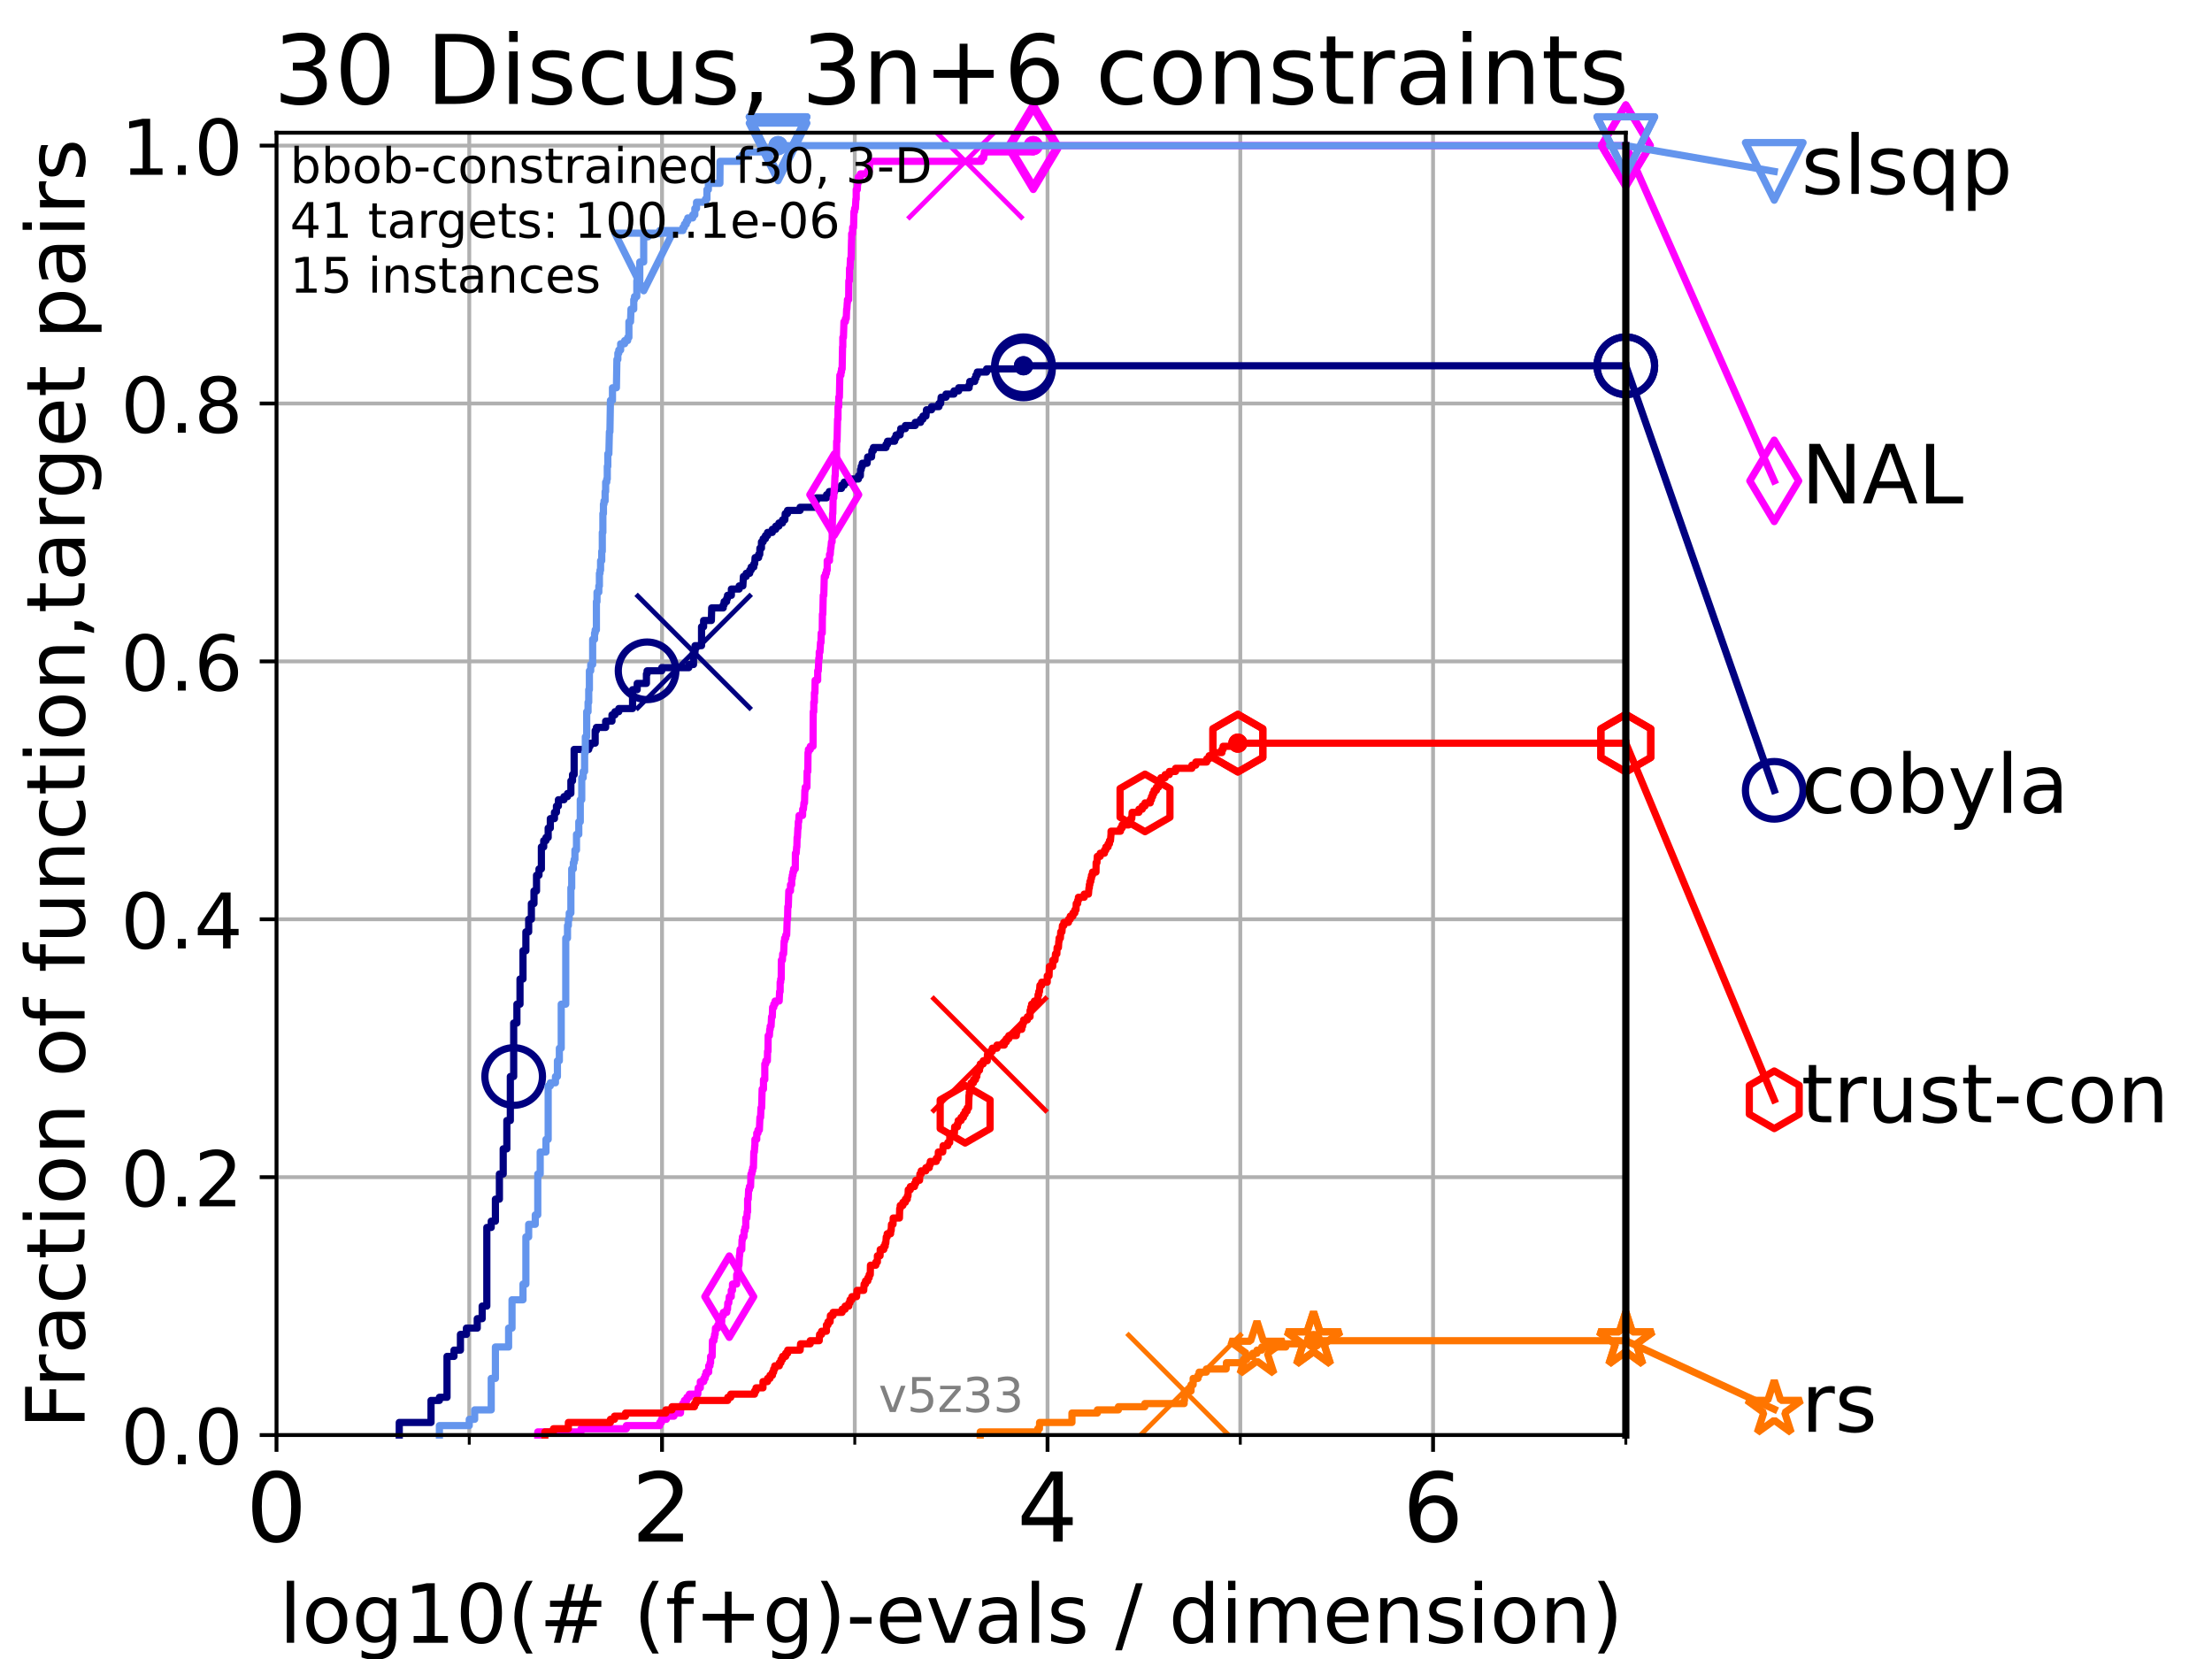 <?xml version="1.0" encoding="utf-8" standalone="no"?>
<!DOCTYPE svg PUBLIC "-//W3C//DTD SVG 1.1//EN"
  "http://www.w3.org/Graphics/SVG/1.1/DTD/svg11.dtd">
<!-- Created with matplotlib (https://matplotlib.org/) -->
<svg height="345.6pt" version="1.1" viewBox="0 0 460.8 345.6" width="460.8pt" xmlns="http://www.w3.org/2000/svg" xmlns:xlink="http://www.w3.org/1999/xlink">
 <defs>
  <style type="text/css">*{stroke-linecap:butt;stroke-linejoin:round;}</style>
 </defs>
 <g id="figure_1">
  <g id="patch_1">
   <path d="M 0 345.6 
L 460.8 345.6 
L 460.8 0 
L 0 0 
z
" style="fill:#ffffff;"/>
  </g>
  <g id="axes_1">
   <g id="patch_2">
    <path d="M 57.6 298.944 
L 338.688 298.944 
L 338.688 27.648 
L 57.6 27.648 
z
" style="fill:#ffffff;"/>
   </g>
   <g id="matplotlib.axis_1">
    <g id="xtick_1">
     <g id="line2d_1">
      <path clip-path="url(#p66a46c4af2)" d="M 57.6 298.944 
L 57.6 27.648 
" style="fill:none;stroke:#b0b0b0;stroke-linecap:square;stroke-width:0.8;"/>
     </g>
     <g id="line2d_2">
      <defs>
       <path d="M 0 0 
L 0 3.5 
" id="m8fe3b64b81" style="stroke:#000000;stroke-width:0.8;"/>
      </defs>
      <g>
       <use style="stroke:#000000;stroke-width:0.8;" x="57.6" xlink:href="#m8fe3b64b81" y="298.944"/>
      </g>
     </g>
     <g id="text_1">
      <!-- 0 -->
      <g transform="translate(51.237 321.141)scale(0.2 -0.2)">
       <defs>
        <path d="M 31.781 66.406 
Q 24.172 66.406 20.328 58.906 
Q 16.5 51.422 16.5 36.375 
Q 16.5 21.391 20.328 13.891 
Q 24.172 6.391 31.781 6.391 
Q 39.453 6.391 43.281 13.891 
Q 47.125 21.391 47.125 36.375 
Q 47.125 51.422 43.281 58.906 
Q 39.453 66.406 31.781 66.406 
z
M 31.781 74.219 
Q 44.047 74.219 50.516 64.516 
Q 56.984 54.828 56.984 36.375 
Q 56.984 17.969 50.516 8.266 
Q 44.047 -1.422 31.781 -1.422 
Q 19.531 -1.422 13.062 8.266 
Q 6.594 17.969 6.594 36.375 
Q 6.594 54.828 13.062 64.516 
Q 19.531 74.219 31.781 74.219 
z
" id="DejaVuSans-48"/>
       </defs>
       <use xlink:href="#DejaVuSans-48"/>
      </g>
     </g>
    </g>
    <g id="xtick_2">
     <g id="line2d_3">
      <path clip-path="url(#p66a46c4af2)" d="M 137.911 298.944 
L 137.911 27.648 
" style="fill:none;stroke:#b0b0b0;stroke-linecap:square;stroke-width:0.8;"/>
     </g>
     <g id="line2d_4">
      <g>
       <use style="stroke:#000000;stroke-width:0.8;" x="137.911" xlink:href="#m8fe3b64b81" y="298.944"/>
      </g>
     </g>
     <g id="text_2">
      <!-- 2 -->
      <g transform="translate(131.548 321.141)scale(0.2 -0.2)">
       <defs>
        <path d="M 19.188 8.297 
L 53.609 8.297 
L 53.609 0 
L 7.328 0 
L 7.328 8.297 
Q 12.938 14.109 22.625 23.891 
Q 32.328 33.688 34.812 36.531 
Q 39.547 41.844 41.422 45.531 
Q 43.312 49.219 43.312 52.781 
Q 43.312 58.594 39.234 62.25 
Q 35.156 65.922 28.609 65.922 
Q 23.969 65.922 18.812 64.312 
Q 13.672 62.703 7.812 59.422 
L 7.812 69.391 
Q 13.766 71.781 18.938 73 
Q 24.125 74.219 28.422 74.219 
Q 39.75 74.219 46.484 68.547 
Q 53.219 62.891 53.219 53.422 
Q 53.219 48.922 51.531 44.891 
Q 49.859 40.875 45.406 35.406 
Q 44.188 33.984 37.641 27.219 
Q 31.109 20.453 19.188 8.297 
z
" id="DejaVuSans-50"/>
       </defs>
       <use xlink:href="#DejaVuSans-50"/>
      </g>
     </g>
    </g>
    <g id="xtick_3">
     <g id="line2d_5">
      <path clip-path="url(#p66a46c4af2)" d="M 218.222 298.944 
L 218.222 27.648 
" style="fill:none;stroke:#b0b0b0;stroke-linecap:square;stroke-width:0.8;"/>
     </g>
     <g id="line2d_6">
      <g>
       <use style="stroke:#000000;stroke-width:0.8;" x="218.222" xlink:href="#m8fe3b64b81" y="298.944"/>
      </g>
     </g>
     <g id="text_3">
      <!-- 4 -->
      <g transform="translate(211.859 321.141)scale(0.2 -0.2)">
       <defs>
        <path d="M 37.797 64.312 
L 12.891 25.391 
L 37.797 25.391 
z
M 35.203 72.906 
L 47.609 72.906 
L 47.609 25.391 
L 58.016 25.391 
L 58.016 17.188 
L 47.609 17.188 
L 47.609 0 
L 37.797 0 
L 37.797 17.188 
L 4.891 17.188 
L 4.891 26.703 
z
" id="DejaVuSans-52"/>
       </defs>
       <use xlink:href="#DejaVuSans-52"/>
      </g>
     </g>
    </g>
    <g id="xtick_4">
     <g id="line2d_7">
      <path clip-path="url(#p66a46c4af2)" d="M 298.533 298.944 
L 298.533 27.648 
" style="fill:none;stroke:#b0b0b0;stroke-linecap:square;stroke-width:0.8;"/>
     </g>
     <g id="line2d_8">
      <g>
       <use style="stroke:#000000;stroke-width:0.8;" x="298.533" xlink:href="#m8fe3b64b81" y="298.944"/>
      </g>
     </g>
     <g id="text_4">
      <!-- 6 -->
      <g transform="translate(292.17 321.141)scale(0.2 -0.2)">
       <defs>
        <path d="M 33.016 40.375 
Q 26.375 40.375 22.484 35.828 
Q 18.609 31.297 18.609 23.391 
Q 18.609 15.531 22.484 10.953 
Q 26.375 6.391 33.016 6.391 
Q 39.656 6.391 43.531 10.953 
Q 47.406 15.531 47.406 23.391 
Q 47.406 31.297 43.531 35.828 
Q 39.656 40.375 33.016 40.375 
z
M 52.594 71.297 
L 52.594 62.312 
Q 48.875 64.062 45.094 64.984 
Q 41.312 65.922 37.594 65.922 
Q 27.828 65.922 22.672 59.328 
Q 17.531 52.734 16.797 39.406 
Q 19.672 43.656 24.016 45.922 
Q 28.375 48.188 33.594 48.188 
Q 44.578 48.188 50.953 41.516 
Q 57.328 34.859 57.328 23.391 
Q 57.328 12.156 50.688 5.359 
Q 44.047 -1.422 33.016 -1.422 
Q 20.359 -1.422 13.672 8.266 
Q 6.984 17.969 6.984 36.375 
Q 6.984 53.656 15.188 63.938 
Q 23.391 74.219 37.203 74.219 
Q 40.922 74.219 44.703 73.484 
Q 48.484 72.75 52.594 71.297 
z
" id="DejaVuSans-54"/>
       </defs>
       <use xlink:href="#DejaVuSans-54"/>
      </g>
     </g>
    </g>
    <g id="xtick_5">
     <g id="line2d_9">
      <path clip-path="url(#p66a46c4af2)" d="M 97.755 298.944 
L 97.755 27.648 
" style="fill:none;stroke:#b0b0b0;stroke-linecap:square;stroke-width:0.8;"/>
     </g>
     <g id="line2d_10">
      <defs>
       <path d="M 0 0 
L 0 2 
" id="m2fb1821e36" style="stroke:#000000;stroke-width:0.6;"/>
      </defs>
      <g>
       <use style="stroke:#000000;stroke-width:0.6;" x="97.755" xlink:href="#m2fb1821e36" y="298.944"/>
      </g>
     </g>
    </g>
    <g id="xtick_6">
     <g id="line2d_11">
      <path clip-path="url(#p66a46c4af2)" d="M 178.066 298.944 
L 178.066 27.648 
" style="fill:none;stroke:#b0b0b0;stroke-linecap:square;stroke-width:0.8;"/>
     </g>
     <g id="line2d_12">
      <g>
       <use style="stroke:#000000;stroke-width:0.6;" x="178.066" xlink:href="#m2fb1821e36" y="298.944"/>
      </g>
     </g>
    </g>
    <g id="xtick_7">
     <g id="line2d_13">
      <path clip-path="url(#p66a46c4af2)" d="M 258.377 298.944 
L 258.377 27.648 
" style="fill:none;stroke:#b0b0b0;stroke-linecap:square;stroke-width:0.8;"/>
     </g>
     <g id="line2d_14">
      <g>
       <use style="stroke:#000000;stroke-width:0.6;" x="258.377" xlink:href="#m2fb1821e36" y="298.944"/>
      </g>
     </g>
    </g>
    <g id="xtick_8">
     <g id="line2d_15">
      <path clip-path="url(#p66a46c4af2)" d="M 338.688 298.944 
L 338.688 27.648 
" style="fill:none;stroke:#b0b0b0;stroke-linecap:square;stroke-width:0.8;"/>
     </g>
     <g id="line2d_16">
      <g>
       <use style="stroke:#000000;stroke-width:0.6;" x="338.688" xlink:href="#m2fb1821e36" y="298.944"/>
      </g>
     </g>
    </g>
    <g id="text_5">
     <!-- log10(# (f+g)-evals / dimension) -->
     <g transform="translate(58.145 342.218)scale(0.17 -0.17)">
      <defs>
       <path d="M 9.422 75.984 
L 18.406 75.984 
L 18.406 0 
L 9.422 0 
z
" id="DejaVuSans-108"/>
       <path d="M 30.609 48.391 
Q 23.391 48.391 19.188 42.75 
Q 14.984 37.109 14.984 27.297 
Q 14.984 17.484 19.156 11.844 
Q 23.344 6.203 30.609 6.203 
Q 37.797 6.203 41.984 11.859 
Q 46.188 17.531 46.188 27.297 
Q 46.188 37.016 41.984 42.703 
Q 37.797 48.391 30.609 48.391 
z
M 30.609 56 
Q 42.328 56 49.016 48.375 
Q 55.719 40.766 55.719 27.297 
Q 55.719 13.875 49.016 6.219 
Q 42.328 -1.422 30.609 -1.422 
Q 18.844 -1.422 12.172 6.219 
Q 5.516 13.875 5.516 27.297 
Q 5.516 40.766 12.172 48.375 
Q 18.844 56 30.609 56 
z
" id="DejaVuSans-111"/>
       <path d="M 45.406 27.984 
Q 45.406 37.75 41.375 43.109 
Q 37.359 48.484 30.078 48.484 
Q 22.859 48.484 18.828 43.109 
Q 14.797 37.75 14.797 27.984 
Q 14.797 18.266 18.828 12.891 
Q 22.859 7.516 30.078 7.516 
Q 37.359 7.516 41.375 12.891 
Q 45.406 18.266 45.406 27.984 
z
M 54.391 6.781 
Q 54.391 -7.172 48.188 -13.984 
Q 42 -20.797 29.203 -20.797 
Q 24.469 -20.797 20.266 -20.094 
Q 16.062 -19.391 12.109 -17.922 
L 12.109 -9.188 
Q 16.062 -11.328 19.922 -12.344 
Q 23.781 -13.375 27.781 -13.375 
Q 36.625 -13.375 41.016 -8.766 
Q 45.406 -4.156 45.406 5.172 
L 45.406 9.625 
Q 42.625 4.781 38.281 2.391 
Q 33.938 0 27.875 0 
Q 17.828 0 11.672 7.656 
Q 5.516 15.328 5.516 27.984 
Q 5.516 40.672 11.672 48.328 
Q 17.828 56 27.875 56 
Q 33.938 56 38.281 53.609 
Q 42.625 51.219 45.406 46.391 
L 45.406 54.688 
L 54.391 54.688 
z
" id="DejaVuSans-103"/>
       <path d="M 12.406 8.297 
L 28.516 8.297 
L 28.516 63.922 
L 10.984 60.406 
L 10.984 69.391 
L 28.422 72.906 
L 38.281 72.906 
L 38.281 8.297 
L 54.391 8.297 
L 54.391 0 
L 12.406 0 
z
" id="DejaVuSans-49"/>
       <path d="M 31 75.875 
Q 24.469 64.656 21.281 53.656 
Q 18.109 42.672 18.109 31.391 
Q 18.109 20.125 21.312 9.062 
Q 24.516 -2 31 -13.188 
L 23.188 -13.188 
Q 15.875 -1.703 12.234 9.375 
Q 8.594 20.453 8.594 31.391 
Q 8.594 42.281 12.203 53.312 
Q 15.828 64.359 23.188 75.875 
z
" id="DejaVuSans-40"/>
       <path d="M 51.125 44 
L 36.922 44 
L 32.812 27.688 
L 47.125 27.688 
z
M 43.797 71.781 
L 38.719 51.516 
L 52.984 51.516 
L 58.109 71.781 
L 65.922 71.781 
L 60.891 51.516 
L 76.125 51.516 
L 76.125 44 
L 58.984 44 
L 54.984 27.688 
L 70.516 27.688 
L 70.516 20.219 
L 53.078 20.219 
L 48 0 
L 40.188 0 
L 45.219 20.219 
L 30.906 20.219 
L 25.875 0 
L 18.016 0 
L 23.094 20.219 
L 7.719 20.219 
L 7.719 27.688 
L 24.906 27.688 
L 29 44 
L 13.281 44 
L 13.281 51.516 
L 30.906 51.516 
L 35.891 71.781 
z
" id="DejaVuSans-35"/>
       <path id="DejaVuSans-32"/>
       <path d="M 37.109 75.984 
L 37.109 68.5 
L 28.516 68.5 
Q 23.688 68.5 21.797 66.547 
Q 19.922 64.594 19.922 59.516 
L 19.922 54.688 
L 34.719 54.688 
L 34.719 47.703 
L 19.922 47.703 
L 19.922 0 
L 10.891 0 
L 10.891 47.703 
L 2.297 47.703 
L 2.297 54.688 
L 10.891 54.688 
L 10.891 58.5 
Q 10.891 67.625 15.141 71.797 
Q 19.391 75.984 28.609 75.984 
z
" id="DejaVuSans-102"/>
       <path d="M 46 62.703 
L 46 35.5 
L 73.188 35.5 
L 73.188 27.203 
L 46 27.203 
L 46 0 
L 37.797 0 
L 37.797 27.203 
L 10.594 27.203 
L 10.594 35.5 
L 37.797 35.5 
L 37.797 62.703 
z
" id="DejaVuSans-43"/>
       <path d="M 8.016 75.875 
L 15.828 75.875 
Q 23.141 64.359 26.781 53.312 
Q 30.422 42.281 30.422 31.391 
Q 30.422 20.453 26.781 9.375 
Q 23.141 -1.703 15.828 -13.188 
L 8.016 -13.188 
Q 14.5 -2 17.703 9.062 
Q 20.906 20.125 20.906 31.391 
Q 20.906 42.672 17.703 53.656 
Q 14.5 64.656 8.016 75.875 
z
" id="DejaVuSans-41"/>
       <path d="M 4.891 31.391 
L 31.203 31.391 
L 31.203 23.391 
L 4.891 23.391 
z
" id="DejaVuSans-45"/>
       <path d="M 56.203 29.594 
L 56.203 25.203 
L 14.891 25.203 
Q 15.484 15.922 20.484 11.062 
Q 25.484 6.203 34.422 6.203 
Q 39.594 6.203 44.453 7.469 
Q 49.312 8.734 54.109 11.281 
L 54.109 2.781 
Q 49.266 0.734 44.188 -0.344 
Q 39.109 -1.422 33.891 -1.422 
Q 20.797 -1.422 13.156 6.188 
Q 5.516 13.812 5.516 26.812 
Q 5.516 40.234 12.766 48.109 
Q 20.016 56 32.328 56 
Q 43.359 56 49.781 48.891 
Q 56.203 41.797 56.203 29.594 
z
M 47.219 32.234 
Q 47.125 39.594 43.094 43.984 
Q 39.062 48.391 32.422 48.391 
Q 24.906 48.391 20.391 44.141 
Q 15.875 39.891 15.188 32.172 
z
" id="DejaVuSans-101"/>
       <path d="M 2.984 54.688 
L 12.5 54.688 
L 29.594 8.797 
L 46.688 54.688 
L 56.203 54.688 
L 35.688 0 
L 23.484 0 
z
" id="DejaVuSans-118"/>
       <path d="M 34.281 27.484 
Q 23.391 27.484 19.188 25 
Q 14.984 22.516 14.984 16.5 
Q 14.984 11.719 18.141 8.906 
Q 21.297 6.109 26.703 6.109 
Q 34.188 6.109 38.703 11.406 
Q 43.219 16.703 43.219 25.484 
L 43.219 27.484 
z
M 52.203 31.203 
L 52.203 0 
L 43.219 0 
L 43.219 8.297 
Q 40.141 3.328 35.547 0.953 
Q 30.953 -1.422 24.312 -1.422 
Q 15.922 -1.422 10.953 3.297 
Q 6 8.016 6 15.922 
Q 6 25.141 12.172 29.828 
Q 18.359 34.516 30.609 34.516 
L 43.219 34.516 
L 43.219 35.406 
Q 43.219 41.609 39.141 45 
Q 35.062 48.391 27.688 48.391 
Q 23 48.391 18.547 47.266 
Q 14.109 46.141 10.016 43.891 
L 10.016 52.203 
Q 14.938 54.109 19.578 55.047 
Q 24.219 56 28.609 56 
Q 40.484 56 46.344 49.844 
Q 52.203 43.703 52.203 31.203 
z
" id="DejaVuSans-97"/>
       <path d="M 44.281 53.078 
L 44.281 44.578 
Q 40.484 46.531 36.375 47.5 
Q 32.281 48.484 27.875 48.484 
Q 21.188 48.484 17.844 46.438 
Q 14.5 44.391 14.5 40.281 
Q 14.5 37.156 16.891 35.375 
Q 19.281 33.594 26.516 31.984 
L 29.594 31.297 
Q 39.156 29.25 43.188 25.516 
Q 47.219 21.781 47.219 15.094 
Q 47.219 7.469 41.188 3.016 
Q 35.156 -1.422 24.609 -1.422 
Q 20.219 -1.422 15.453 -0.562 
Q 10.688 0.297 5.422 2 
L 5.422 11.281 
Q 10.406 8.688 15.234 7.391 
Q 20.062 6.109 24.812 6.109 
Q 31.156 6.109 34.562 8.281 
Q 37.984 10.453 37.984 14.406 
Q 37.984 18.062 35.516 20.016 
Q 33.062 21.969 24.703 23.781 
L 21.578 24.516 
Q 13.234 26.266 9.516 29.906 
Q 5.812 33.547 5.812 39.891 
Q 5.812 47.609 11.281 51.797 
Q 16.75 56 26.812 56 
Q 31.781 56 36.172 55.266 
Q 40.578 54.547 44.281 53.078 
z
" id="DejaVuSans-115"/>
       <path d="M 25.391 72.906 
L 33.688 72.906 
L 8.297 -9.281 
L 0 -9.281 
z
" id="DejaVuSans-47"/>
       <path d="M 45.406 46.391 
L 45.406 75.984 
L 54.391 75.984 
L 54.391 0 
L 45.406 0 
L 45.406 8.203 
Q 42.578 3.328 38.25 0.953 
Q 33.938 -1.422 27.875 -1.422 
Q 17.969 -1.422 11.734 6.484 
Q 5.516 14.406 5.516 27.297 
Q 5.516 40.188 11.734 48.094 
Q 17.969 56 27.875 56 
Q 33.938 56 38.25 53.625 
Q 42.578 51.266 45.406 46.391 
z
M 14.797 27.297 
Q 14.797 17.391 18.875 11.75 
Q 22.953 6.109 30.078 6.109 
Q 37.203 6.109 41.297 11.75 
Q 45.406 17.391 45.406 27.297 
Q 45.406 37.203 41.297 42.844 
Q 37.203 48.484 30.078 48.484 
Q 22.953 48.484 18.875 42.844 
Q 14.797 37.203 14.797 27.297 
z
" id="DejaVuSans-100"/>
       <path d="M 9.422 54.688 
L 18.406 54.688 
L 18.406 0 
L 9.422 0 
z
M 9.422 75.984 
L 18.406 75.984 
L 18.406 64.594 
L 9.422 64.594 
z
" id="DejaVuSans-105"/>
       <path d="M 52 44.188 
Q 55.375 50.25 60.062 53.125 
Q 64.75 56 71.094 56 
Q 79.641 56 84.281 50.016 
Q 88.922 44.047 88.922 33.016 
L 88.922 0 
L 79.891 0 
L 79.891 32.719 
Q 79.891 40.578 77.094 44.375 
Q 74.312 48.188 68.609 48.188 
Q 61.625 48.188 57.562 43.547 
Q 53.516 38.922 53.516 30.906 
L 53.516 0 
L 44.484 0 
L 44.484 32.719 
Q 44.484 40.625 41.703 44.406 
Q 38.922 48.188 33.109 48.188 
Q 26.219 48.188 22.156 43.531 
Q 18.109 38.875 18.109 30.906 
L 18.109 0 
L 9.078 0 
L 9.078 54.688 
L 18.109 54.688 
L 18.109 46.188 
Q 21.188 51.219 25.484 53.609 
Q 29.781 56 35.688 56 
Q 41.656 56 45.828 52.969 
Q 50 49.953 52 44.188 
z
" id="DejaVuSans-109"/>
       <path d="M 54.891 33.016 
L 54.891 0 
L 45.906 0 
L 45.906 32.719 
Q 45.906 40.484 42.875 44.328 
Q 39.844 48.188 33.797 48.188 
Q 26.516 48.188 22.312 43.547 
Q 18.109 38.922 18.109 30.906 
L 18.109 0 
L 9.078 0 
L 9.078 54.688 
L 18.109 54.688 
L 18.109 46.188 
Q 21.344 51.125 25.703 53.562 
Q 30.078 56 35.797 56 
Q 45.219 56 50.047 50.172 
Q 54.891 44.344 54.891 33.016 
z
" id="DejaVuSans-110"/>
      </defs>
      <use xlink:href="#DejaVuSans-108"/>
      <use x="27.783" xlink:href="#DejaVuSans-111"/>
      <use x="88.965" xlink:href="#DejaVuSans-103"/>
      <use x="152.441" xlink:href="#DejaVuSans-49"/>
      <use x="216.064" xlink:href="#DejaVuSans-48"/>
      <use x="279.688" xlink:href="#DejaVuSans-40"/>
      <use x="318.701" xlink:href="#DejaVuSans-35"/>
      <use x="402.49" xlink:href="#DejaVuSans-32"/>
      <use x="434.277" xlink:href="#DejaVuSans-40"/>
      <use x="473.291" xlink:href="#DejaVuSans-102"/>
      <use x="508.496" xlink:href="#DejaVuSans-43"/>
      <use x="592.285" xlink:href="#DejaVuSans-103"/>
      <use x="655.762" xlink:href="#DejaVuSans-41"/>
      <use x="694.775" xlink:href="#DejaVuSans-45"/>
      <use x="730.859" xlink:href="#DejaVuSans-101"/>
      <use x="792.383" xlink:href="#DejaVuSans-118"/>
      <use x="851.562" xlink:href="#DejaVuSans-97"/>
      <use x="912.842" xlink:href="#DejaVuSans-108"/>
      <use x="940.625" xlink:href="#DejaVuSans-115"/>
      <use x="992.725" xlink:href="#DejaVuSans-32"/>
      <use x="1024.512" xlink:href="#DejaVuSans-47"/>
      <use x="1058.203" xlink:href="#DejaVuSans-32"/>
      <use x="1089.99" xlink:href="#DejaVuSans-100"/>
      <use x="1153.467" xlink:href="#DejaVuSans-105"/>
      <use x="1181.25" xlink:href="#DejaVuSans-109"/>
      <use x="1278.662" xlink:href="#DejaVuSans-101"/>
      <use x="1340.186" xlink:href="#DejaVuSans-110"/>
      <use x="1403.564" xlink:href="#DejaVuSans-115"/>
      <use x="1455.664" xlink:href="#DejaVuSans-105"/>
      <use x="1483.447" xlink:href="#DejaVuSans-111"/>
      <use x="1544.629" xlink:href="#DejaVuSans-110"/>
      <use x="1608.008" xlink:href="#DejaVuSans-41"/>
     </g>
    </g>
   </g>
   <g id="matplotlib.axis_2">
    <g id="ytick_1">
     <g id="line2d_17">
      <path clip-path="url(#p66a46c4af2)" d="M 57.6 298.944 
L 338.688 298.944 
" style="fill:none;stroke:#b0b0b0;stroke-linecap:square;stroke-width:0.8;"/>
     </g>
     <g id="line2d_18">
      <defs>
       <path d="M 0 0 
L -3.5 0 
" id="m662ff3657a" style="stroke:#000000;stroke-width:0.8;"/>
      </defs>
      <g>
       <use style="stroke:#000000;stroke-width:0.8;" x="57.6" xlink:href="#m662ff3657a" y="298.944"/>
      </g>
     </g>
     <g id="text_6">
      <!-- 0.0 -->
      <g transform="translate(25.155 305.023)scale(0.16 -0.16)">
       <defs>
        <path d="M 10.688 12.406 
L 21 12.406 
L 21 0 
L 10.688 0 
z
" id="DejaVuSans-46"/>
       </defs>
       <use xlink:href="#DejaVuSans-48"/>
       <use x="63.623" xlink:href="#DejaVuSans-46"/>
       <use x="95.41" xlink:href="#DejaVuSans-48"/>
      </g>
     </g>
    </g>
    <g id="ytick_2">
     <g id="line2d_19">
      <path clip-path="url(#p66a46c4af2)" d="M 57.6 245.222 
L 338.688 245.222 
" style="fill:none;stroke:#b0b0b0;stroke-linecap:square;stroke-width:0.8;"/>
     </g>
     <g id="line2d_20">
      <g>
       <use style="stroke:#000000;stroke-width:0.8;" x="57.6" xlink:href="#m662ff3657a" y="245.222"/>
      </g>
     </g>
     <g id="text_7">
      <!-- 0.2 -->
      <g transform="translate(25.155 251.301)scale(0.16 -0.16)">
       <use xlink:href="#DejaVuSans-48"/>
       <use x="63.623" xlink:href="#DejaVuSans-46"/>
       <use x="95.41" xlink:href="#DejaVuSans-50"/>
      </g>
     </g>
    </g>
    <g id="ytick_3">
     <g id="line2d_21">
      <path clip-path="url(#p66a46c4af2)" d="M 57.6 191.5 
L 338.688 191.5 
" style="fill:none;stroke:#b0b0b0;stroke-linecap:square;stroke-width:0.8;"/>
     </g>
     <g id="line2d_22">
      <g>
       <use style="stroke:#000000;stroke-width:0.8;" x="57.6" xlink:href="#m662ff3657a" y="191.5"/>
      </g>
     </g>
     <g id="text_8">
      <!-- 0.4 -->
      <g transform="translate(25.155 197.579)scale(0.16 -0.16)">
       <use xlink:href="#DejaVuSans-48"/>
       <use x="63.623" xlink:href="#DejaVuSans-46"/>
       <use x="95.41" xlink:href="#DejaVuSans-52"/>
      </g>
     </g>
    </g>
    <g id="ytick_4">
     <g id="line2d_23">
      <path clip-path="url(#p66a46c4af2)" d="M 57.6 137.778 
L 338.688 137.778 
" style="fill:none;stroke:#b0b0b0;stroke-linecap:square;stroke-width:0.8;"/>
     </g>
     <g id="line2d_24">
      <g>
       <use style="stroke:#000000;stroke-width:0.8;" x="57.6" xlink:href="#m662ff3657a" y="137.778"/>
      </g>
     </g>
     <g id="text_9">
      <!-- 0.6 -->
      <g transform="translate(25.155 143.857)scale(0.16 -0.16)">
       <use xlink:href="#DejaVuSans-48"/>
       <use x="63.623" xlink:href="#DejaVuSans-46"/>
       <use x="95.41" xlink:href="#DejaVuSans-54"/>
      </g>
     </g>
    </g>
    <g id="ytick_5">
     <g id="line2d_25">
      <path clip-path="url(#p66a46c4af2)" d="M 57.6 84.056 
L 338.688 84.056 
" style="fill:none;stroke:#b0b0b0;stroke-linecap:square;stroke-width:0.8;"/>
     </g>
     <g id="line2d_26">
      <g>
       <use style="stroke:#000000;stroke-width:0.8;" x="57.6" xlink:href="#m662ff3657a" y="84.056"/>
      </g>
     </g>
     <g id="text_10">
      <!-- 0.8 -->
      <g transform="translate(25.155 90.135)scale(0.16 -0.16)">
       <defs>
        <path d="M 31.781 34.625 
Q 24.75 34.625 20.719 30.859 
Q 16.703 27.094 16.703 20.516 
Q 16.703 13.922 20.719 10.156 
Q 24.75 6.391 31.781 6.391 
Q 38.812 6.391 42.859 10.172 
Q 46.922 13.969 46.922 20.516 
Q 46.922 27.094 42.891 30.859 
Q 38.875 34.625 31.781 34.625 
z
M 21.922 38.812 
Q 15.578 40.375 12.031 44.719 
Q 8.5 49.078 8.5 55.328 
Q 8.5 64.062 14.719 69.141 
Q 20.953 74.219 31.781 74.219 
Q 42.672 74.219 48.875 69.141 
Q 55.078 64.062 55.078 55.328 
Q 55.078 49.078 51.531 44.719 
Q 48 40.375 41.703 38.812 
Q 48.828 37.156 52.797 32.312 
Q 56.781 27.484 56.781 20.516 
Q 56.781 9.906 50.312 4.234 
Q 43.844 -1.422 31.781 -1.422 
Q 19.734 -1.422 13.25 4.234 
Q 6.781 9.906 6.781 20.516 
Q 6.781 27.484 10.781 32.312 
Q 14.797 37.156 21.922 38.812 
z
M 18.312 54.391 
Q 18.312 48.734 21.844 45.562 
Q 25.391 42.391 31.781 42.391 
Q 38.141 42.391 41.719 45.562 
Q 45.312 48.734 45.312 54.391 
Q 45.312 60.062 41.719 63.234 
Q 38.141 66.406 31.781 66.406 
Q 25.391 66.406 21.844 63.234 
Q 18.312 60.062 18.312 54.391 
z
" id="DejaVuSans-56"/>
       </defs>
       <use xlink:href="#DejaVuSans-48"/>
       <use x="63.623" xlink:href="#DejaVuSans-46"/>
       <use x="95.41" xlink:href="#DejaVuSans-56"/>
      </g>
     </g>
    </g>
    <g id="ytick_6">
     <g id="line2d_27">
      <path clip-path="url(#p66a46c4af2)" d="M 57.6 30.334 
L 338.688 30.334 
" style="fill:none;stroke:#b0b0b0;stroke-linecap:square;stroke-width:0.8;"/>
     </g>
     <g id="line2d_28">
      <g>
       <use style="stroke:#000000;stroke-width:0.8;" x="57.6" xlink:href="#m662ff3657a" y="30.334"/>
      </g>
     </g>
     <g id="text_11">
      <!-- 1.0 -->
      <g transform="translate(25.155 36.413)scale(0.16 -0.16)">
       <use xlink:href="#DejaVuSans-49"/>
       <use x="63.623" xlink:href="#DejaVuSans-46"/>
       <use x="95.41" xlink:href="#DejaVuSans-48"/>
      </g>
     </g>
    </g>
    <g id="text_12">
     <!-- Fraction of function,target pairs -->
     <g transform="translate(17.62 297.681)rotate(-90)scale(0.17 -0.17)">
      <defs>
       <path d="M 9.812 72.906 
L 51.703 72.906 
L 51.703 64.594 
L 19.672 64.594 
L 19.672 43.109 
L 48.578 43.109 
L 48.578 34.812 
L 19.672 34.812 
L 19.672 0 
L 9.812 0 
z
" id="DejaVuSans-70"/>
       <path d="M 41.109 46.297 
Q 39.594 47.172 37.812 47.578 
Q 36.031 48 33.891 48 
Q 26.266 48 22.188 43.047 
Q 18.109 38.094 18.109 28.812 
L 18.109 0 
L 9.078 0 
L 9.078 54.688 
L 18.109 54.688 
L 18.109 46.188 
Q 20.953 51.172 25.484 53.578 
Q 30.031 56 36.531 56 
Q 37.453 56 38.578 55.875 
Q 39.703 55.766 41.062 55.516 
z
" id="DejaVuSans-114"/>
       <path d="M 48.781 52.594 
L 48.781 44.188 
Q 44.969 46.297 41.141 47.344 
Q 37.312 48.391 33.406 48.391 
Q 24.656 48.391 19.812 42.844 
Q 14.984 37.312 14.984 27.297 
Q 14.984 17.281 19.812 11.734 
Q 24.656 6.203 33.406 6.203 
Q 37.312 6.203 41.141 7.25 
Q 44.969 8.297 48.781 10.406 
L 48.781 2.094 
Q 45.016 0.344 40.984 -0.531 
Q 36.969 -1.422 32.422 -1.422 
Q 20.062 -1.422 12.781 6.344 
Q 5.516 14.109 5.516 27.297 
Q 5.516 40.672 12.859 48.328 
Q 20.219 56 33.016 56 
Q 37.156 56 41.109 55.141 
Q 45.062 54.297 48.781 52.594 
z
" id="DejaVuSans-99"/>
       <path d="M 18.312 70.219 
L 18.312 54.688 
L 36.812 54.688 
L 36.812 47.703 
L 18.312 47.703 
L 18.312 18.016 
Q 18.312 11.328 20.141 9.422 
Q 21.969 7.516 27.594 7.516 
L 36.812 7.516 
L 36.812 0 
L 27.594 0 
Q 17.188 0 13.234 3.875 
Q 9.281 7.766 9.281 18.016 
L 9.281 47.703 
L 2.688 47.703 
L 2.688 54.688 
L 9.281 54.688 
L 9.281 70.219 
z
" id="DejaVuSans-116"/>
       <path d="M 8.5 21.578 
L 8.5 54.688 
L 17.484 54.688 
L 17.484 21.922 
Q 17.484 14.156 20.5 10.266 
Q 23.531 6.391 29.594 6.391 
Q 36.859 6.391 41.078 11.031 
Q 45.312 15.672 45.312 23.688 
L 45.312 54.688 
L 54.297 54.688 
L 54.297 0 
L 45.312 0 
L 45.312 8.406 
Q 42.047 3.422 37.719 1 
Q 33.406 -1.422 27.688 -1.422 
Q 18.266 -1.422 13.375 4.438 
Q 8.5 10.297 8.5 21.578 
z
M 31.109 56 
z
" id="DejaVuSans-117"/>
       <path d="M 11.719 12.406 
L 22.016 12.406 
L 22.016 4 
L 14.016 -11.625 
L 7.719 -11.625 
L 11.719 4 
z
" id="DejaVuSans-44"/>
       <path d="M 18.109 8.203 
L 18.109 -20.797 
L 9.078 -20.797 
L 9.078 54.688 
L 18.109 54.688 
L 18.109 46.391 
Q 20.953 51.266 25.266 53.625 
Q 29.594 56 35.594 56 
Q 45.562 56 51.781 48.094 
Q 58.016 40.188 58.016 27.297 
Q 58.016 14.406 51.781 6.484 
Q 45.562 -1.422 35.594 -1.422 
Q 29.594 -1.422 25.266 0.953 
Q 20.953 3.328 18.109 8.203 
z
M 48.688 27.297 
Q 48.688 37.203 44.609 42.844 
Q 40.531 48.484 33.406 48.484 
Q 26.266 48.484 22.188 42.844 
Q 18.109 37.203 18.109 27.297 
Q 18.109 17.391 22.188 11.75 
Q 26.266 6.109 33.406 6.109 
Q 40.531 6.109 44.609 11.75 
Q 48.688 17.391 48.688 27.297 
z
" id="DejaVuSans-112"/>
      </defs>
      <use xlink:href="#DejaVuSans-70"/>
      <use x="50.27" xlink:href="#DejaVuSans-114"/>
      <use x="91.383" xlink:href="#DejaVuSans-97"/>
      <use x="152.662" xlink:href="#DejaVuSans-99"/>
      <use x="207.643" xlink:href="#DejaVuSans-116"/>
      <use x="246.852" xlink:href="#DejaVuSans-105"/>
      <use x="274.635" xlink:href="#DejaVuSans-111"/>
      <use x="335.816" xlink:href="#DejaVuSans-110"/>
      <use x="399.195" xlink:href="#DejaVuSans-32"/>
      <use x="430.982" xlink:href="#DejaVuSans-111"/>
      <use x="492.164" xlink:href="#DejaVuSans-102"/>
      <use x="527.369" xlink:href="#DejaVuSans-32"/>
      <use x="559.156" xlink:href="#DejaVuSans-102"/>
      <use x="594.361" xlink:href="#DejaVuSans-117"/>
      <use x="657.74" xlink:href="#DejaVuSans-110"/>
      <use x="721.119" xlink:href="#DejaVuSans-99"/>
      <use x="776.1" xlink:href="#DejaVuSans-116"/>
      <use x="815.309" xlink:href="#DejaVuSans-105"/>
      <use x="843.092" xlink:href="#DejaVuSans-111"/>
      <use x="904.273" xlink:href="#DejaVuSans-110"/>
      <use x="967.652" xlink:href="#DejaVuSans-44"/>
      <use x="999.439" xlink:href="#DejaVuSans-116"/>
      <use x="1038.648" xlink:href="#DejaVuSans-97"/>
      <use x="1099.928" xlink:href="#DejaVuSans-114"/>
      <use x="1139.291" xlink:href="#DejaVuSans-103"/>
      <use x="1202.768" xlink:href="#DejaVuSans-101"/>
      <use x="1264.291" xlink:href="#DejaVuSans-116"/>
      <use x="1303.5" xlink:href="#DejaVuSans-32"/>
      <use x="1335.287" xlink:href="#DejaVuSans-112"/>
      <use x="1398.764" xlink:href="#DejaVuSans-97"/>
      <use x="1460.043" xlink:href="#DejaVuSans-105"/>
      <use x="1487.826" xlink:href="#DejaVuSans-114"/>
      <use x="1528.939" xlink:href="#DejaVuSans-115"/>
     </g>
    </g>
   </g>
   <g id="line2d_29">
    <defs>
     <path d="M 0 1.5 
C 0.398 1.5 0.779 1.342 1.061 1.061 
C 1.342 0.779 1.5 0.398 1.5 0 
C 1.5 -0.398 1.342 -0.779 1.061 -1.061 
C 0.779 -1.342 0.398 -1.5 0 -1.5 
C -0.398 -1.5 -0.779 -1.342 -1.061 -1.061 
C -1.342 -0.779 -1.5 -0.398 -1.5 0 
C -1.5 0.398 -1.342 0.779 -1.061 1.061 
C -0.779 1.342 -0.398 1.5 0 1.5 
z
" id="md81d504547" style="stroke:#000080;"/>
    </defs>
    <g>
     <use style="fill:#000080;stroke:#000080;" x="213.212" xlink:href="#md81d504547" y="76.194"/>
     <use style="fill:#000080;stroke:#000080;" x="213.212" xlink:href="#md81d504547" y="76.194"/>
    </g>
   </g>
   <g id="line2d_30">
    <path d="M 83.172 298.944 
L 83.172 296.323 
L 89.79 296.323 
L 89.79 291.737 
L 91.535 291.737 
L 91.535 291.082 
L 93.122 291.082 
L 93.122 282.565 
L 94.576 282.565 
L 94.576 281.255 
L 95.918 281.255 
L 95.918 277.979 
L 97.164 277.979 
L 97.164 276.669 
L 99.418 276.669 
L 99.418 274.704 
L 100.444 274.704 
L 100.444 272.083 
L 101.413 272.083 
L 101.413 255.704 
L 102.331 255.704 
L 102.331 254.394 
L 103.203 254.394 
L 103.203 249.808 
L 104.034 249.808 
L 104.034 244.567 
L 104.826 244.567 
L 104.826 239.326 
L 105.585 239.326 
L 105.585 233.429 
L 106.312 233.429 
L 106.312 224.257 
L 107.009 224.257 
L 107.009 213.12 
L 107.68 213.12 
L 107.68 209.189 
L 108.326 209.189 
L 108.326 203.948 
L 108.949 203.948 
L 108.949 198.052 
L 109.55 198.052 
L 109.55 194.121 
L 110.132 194.121 
L 110.132 191.5 
L 110.694 191.5 
L 110.694 188.224 
L 111.239 188.224 
L 111.239 185.604 
L 111.768 185.604 
L 111.768 182.328 
L 112.281 182.328 
L 112.281 181.018 
L 112.779 181.018 
L 112.779 176.432 
L 113.264 176.432 
L 113.264 175.121 
L 113.735 175.121 
L 113.735 174.466 
L 114.194 174.466 
L 114.194 172.501 
L 114.641 172.501 
L 114.641 170.535 
L 115.502 170.535 
L 115.502 169.225 
L 115.918 169.225 
L 115.918 167.915 
L 116.323 167.915 
L 116.323 166.604 
L 117.486 166.604 
L 117.486 165.949 
L 118.221 165.949 
L 118.221 165.294 
L 118.925 165.294 
L 118.925 162.674 
L 119.267 162.674 
L 119.267 161.363 
L 119.603 161.363 
L 119.603 156.122 
L 122.643 156.122 
L 122.643 155.467 
L 122.92 155.467 
L 122.92 154.812 
L 123.985 154.812 
L 123.985 152.191 
L 124.242 152.191 
L 124.242 151.536 
L 126.168 151.536 
L 126.168 150.226 
L 127.485 150.226 
L 127.485 148.916 
L 128.108 148.916 
L 128.108 148.26 
L 128.905 148.26 
L 128.905 147.605 
L 131.774 147.605 
L 131.774 143.674 
L 132.738 143.674 
L 132.738 142.364 
L 134.661 142.364 
L 134.661 140.399 
L 134.801 140.399 
L 134.801 139.743 
L 137.853 139.743 
L 137.853 139.088 
L 143.486 139.088 
L 143.486 138.433 
L 144.471 138.433 
L 144.471 135.813 
L 144.787 135.813 
L 144.787 134.502 
L 146.144 134.502 
L 146.144 130.571 
L 146.573 130.571 
L 146.573 129.261 
L 148.194 129.261 
L 148.258 126.641 
L 150.655 126.641 
L 150.655 125.985 
L 150.85 125.985 
L 150.85 125.33 
L 151.368 125.33 
L 151.368 124.675 
L 151.555 124.675 
L 151.555 124.02 
L 152.36 124.02 
L 152.36 122.71 
L 153.983 122.71 
L 153.983 122.055 
L 154.752 122.055 
L 154.863 120.089 
L 155.446 120.089 
L 155.446 119.434 
L 156.175 119.434 
L 156.175 118.779 
L 156.479 118.779 
L 156.479 118.124 
L 157.031 118.124 
L 157.031 117.469 
L 157.205 117.469 
L 157.301 116.158 
L 158.031 116.158 
L 158.031 115.503 
L 158.268 115.503 
L 158.304 114.193 
L 158.626 114.193 
L 158.626 112.883 
L 158.977 112.883 
L 158.977 112.227 
L 159.457 112.227 
L 159.457 111.572 
L 159.891 111.572 
L 159.891 110.917 
L 160.884 110.917 
L 160.884 110.262 
L 161.601 110.262 
L 161.601 109.607 
L 162.26 109.607 
L 162.26 108.952 
L 163.007 108.952 
L 163.007 108.296 
L 163.496 108.296 
L 163.576 106.986 
L 164.05 106.986 
L 164.05 106.331 
L 166.673 106.331 
L 166.673 105.676 
L 169.87 105.676 
L 169.972 104.366 
L 170.064 104.366 
L 170.064 103.71 
L 172.191 103.71 
L 172.191 103.055 
L 172.752 103.055 
L 172.752 102.4 
L 173.882 102.4 
L 173.882 101.745 
L 175.294 101.745 
L 175.294 101.09 
L 175.857 101.09 
L 175.857 100.435 
L 177.541 100.435 
L 177.541 99.78 
L 178.828 99.78 
L 178.828 99.124 
L 179.224 99.124 
L 179.257 97.814 
L 179.408 97.814 
L 179.408 97.159 
L 179.628 97.159 
L 179.628 96.504 
L 180.64 96.504 
L 180.75 95.194 
L 181.563 95.194 
L 181.643 93.883 
L 181.944 93.883 
L 181.944 93.228 
L 184.574 93.228 
L 184.574 92.573 
L 184.884 92.573 
L 184.884 91.918 
L 186.371 91.918 
L 186.371 91.263 
L 186.658 91.263 
L 186.658 90.608 
L 187.507 90.608 
L 187.507 89.952 
L 187.635 89.952 
L 187.635 89.297 
L 188.605 89.297 
L 188.605 88.642 
L 190.656 88.642 
L 190.656 87.987 
L 191.774 87.987 
L 191.774 87.332 
L 192.262 87.332 
L 192.262 86.677 
L 192.892 86.677 
L 193.001 85.366 
L 194.064 85.366 
L 194.064 84.711 
L 195.598 84.711 
L 195.598 84.056 
L 195.951 84.056 
L 196.057 82.746 
L 197.072 82.746 
L 197.072 82.091 
L 198.734 82.091 
L 198.734 81.435 
L 199.71 81.435 
L 199.71 80.78 
L 201.883 80.78 
L 201.883 80.125 
L 202.021 80.125 
L 202.021 79.47 
L 203.057 79.47 
L 203.057 78.815 
L 203.301 78.815 
L 203.301 78.16 
L 203.586 78.16 
L 203.586 77.505 
L 205.529 77.505 
L 205.529 76.849 
L 213.212 76.849 
L 213.212 76.194 
L 338.688 76.194 
L 338.688 76.194 
" style="fill:none;stroke:#000080;stroke-linecap:square;stroke-width:1.5;"/>
   </g>
   <g id="line2d_31">
    <defs>
     <path d="M 0 6 
C 1.591 6 3.117 5.368 4.243 4.243 
C 5.368 3.117 6 1.591 6 0 
C 6 -1.591 5.368 -3.117 4.243 -4.243 
C 3.117 -5.368 1.591 -6 0 -6 
C -1.591 -6 -3.117 -5.368 -4.243 -4.243 
C -5.368 -3.117 -6 -1.591 -6 0 
C -6 1.591 -5.368 3.117 -4.243 4.243 
C -3.117 5.368 -1.591 6 0 6 
z
" id="m0ea4067956" style="stroke:#000080;stroke-width:1.5;"/>
    </defs>
    <g>
     <use style="fill-opacity:0;stroke:#000080;stroke-width:1.5;" x="107.009" xlink:href="#m0ea4067956" y="224.257"/>
     <use style="fill-opacity:0;stroke:#000080;stroke-width:1.5;" x="134.801" xlink:href="#m0ea4067956" y="139.743"/>
     <use style="fill-opacity:0;stroke:#000080;stroke-width:1.5;" x="213.212" xlink:href="#m0ea4067956" y="76.849"/>
     <use style="fill-opacity:0;stroke:#000080;stroke-width:1.5;" x="213.212" xlink:href="#m0ea4067956" y="76.194"/>
     <use style="fill-opacity:0;stroke:#000080;stroke-width:1.5;" x="338.688" xlink:href="#m0ea4067956" y="76.194"/>
    </g>
   </g>
   <g id="line2d_32">
    <path style="fill:none;stroke:#000080;stroke-linecap:square;stroke-width:1.5;"/>
    <g/>
   </g>
   <g id="line2d_33">
    <path clip-path="url(#p66a46c4af2)" d="M 144.511 135.813 
" style="fill:none;stroke:#000080;stroke-linecap:square;stroke-width:1.5;"/>
    <defs>
     <path d="M -12 12 
L 12 -12 
M -12 -12 
L 12 12 
" id="mff8b5c42c3" style="stroke:#000080;"/>
    </defs>
    <g clip-path="url(#p66a46c4af2)">
     <use style="fill:#000080;stroke:#000080;" x="144.511" xlink:href="#mff8b5c42c3" y="135.813"/>
    </g>
   </g>
   <g id="line2d_34">
    <defs>
     <path d="M 0 1.5 
C 0.398 1.5 0.779 1.342 1.061 1.061 
C 1.342 0.779 1.5 0.398 1.5 0 
C 1.5 -0.398 1.342 -0.779 1.061 -1.061 
C 0.779 -1.342 0.398 -1.5 0 -1.5 
C -0.398 -1.5 -0.779 -1.342 -1.061 -1.061 
C -1.342 -0.779 -1.5 -0.398 -1.5 0 
C -1.5 0.398 -1.342 0.779 -1.061 1.061 
C -0.779 1.342 -0.398 1.5 0 1.5 
z
" id="mdbdad79e9e" style="stroke:#ff00ff;"/>
    </defs>
    <g>
     <use style="fill:#ff00ff;stroke:#ff00ff;" x="215.249" xlink:href="#mdbdad79e9e" y="30.334"/>
     <use style="fill:#ff00ff;stroke:#ff00ff;" x="215.249" xlink:href="#mdbdad79e9e" y="30.334"/>
    </g>
   </g>
   <g id="line2d_35">
    <path d="M 112.026 298.944 
L 112.026 298.289 
L 121.037 298.289 
L 121.037 297.634 
L 130.488 297.634 
L 130.488 296.979 
L 137.439 296.979 
L 137.439 296.323 
L 137.794 296.323 
L 137.794 295.668 
L 138.817 295.668 
L 138.817 295.013 
L 140.399 295.013 
L 140.399 294.358 
L 141.756 294.358 
L 141.849 293.048 
L 142.216 293.048 
L 142.216 292.393 
L 142.576 292.393 
L 142.576 291.737 
L 143.101 291.737 
L 143.101 291.082 
L 143.612 291.082 
L 143.612 290.427 
L 145.365 290.427 
L 145.441 289.117 
L 145.888 289.117 
L 145.888 287.807 
L 146.609 287.807 
L 146.609 287.151 
L 146.889 287.151 
L 146.889 286.496 
L 147.096 286.496 
L 147.096 285.841 
L 147.637 285.841 
L 147.637 284.531 
L 147.901 284.531 
L 147.901 283.876 
L 148.032 283.876 
L 148.032 282.565 
L 148.354 282.565 
L 148.418 279.29 
L 148.733 279.29 
L 148.733 278.634 
L 148.858 278.634 
L 148.858 277.979 
L 148.982 277.979 
L 149.043 276.669 
L 149.527 276.669 
L 149.527 276.014 
L 149.765 276.014 
L 149.765 275.359 
L 150.344 275.359 
L 150.344 274.048 
L 150.683 274.048 
L 150.683 273.393 
L 151.395 273.393 
L 151.395 272.738 
L 151.555 272.738 
L 151.608 271.428 
L 151.819 271.428 
L 151.923 270.118 
L 152.335 270.118 
L 152.335 268.807 
L 152.587 268.807 
L 152.587 267.497 
L 153.467 267.497 
L 153.467 265.532 
L 153.656 265.532 
L 153.656 264.876 
L 153.797 264.876 
L 153.844 263.566 
L 153.937 263.566 
L 154.029 261.601 
L 154.075 261.601 
L 154.167 260.29 
L 154.53 260.29 
L 154.574 258.325 
L 154.663 258.325 
L 154.663 257.67 
L 154.972 257.67 
L 155.016 256.36 
L 155.189 256.36 
L 155.189 255.704 
L 155.361 255.704 
L 155.361 253.739 
L 155.574 253.739 
L 155.658 252.429 
L 155.742 252.429 
L 155.742 249.808 
L 155.867 249.808 
L 155.95 247.843 
L 156.114 247.843 
L 156.114 247.187 
L 156.358 247.187 
L 156.439 244.567 
L 156.638 244.567 
L 156.638 243.912 
L 156.796 243.912 
L 156.796 243.257 
L 156.953 243.257 
L 157.031 239.981 
L 157.147 239.981 
L 157.224 238.671 
L 157.263 238.671 
L 157.263 237.36 
L 157.642 237.36 
L 157.642 236.05 
L 157.902 236.05 
L 157.902 235.395 
L 158.195 235.395 
L 158.304 232.774 
L 158.448 232.774 
L 158.519 230.809 
L 158.661 230.809 
L 158.767 226.878 
L 159.046 226.878 
L 159.046 224.912 
L 159.321 224.912 
L 159.321 221.637 
L 159.524 221.637 
L 159.524 220.982 
L 159.858 220.982 
L 159.891 219.016 
L 159.989 219.016 
L 160.022 215.74 
L 160.282 215.74 
L 160.346 214.43 
L 160.442 214.43 
L 160.442 213.775 
L 160.633 213.775 
L 160.727 211.81 
L 160.884 211.81 
L 160.946 209.844 
L 161.192 209.844 
L 161.192 209.189 
L 161.466 209.189 
L 161.466 208.534 
L 162.318 208.534 
L 162.404 206.568 
L 162.517 206.568 
L 162.517 204.603 
L 162.631 204.603 
L 162.631 203.948 
L 162.743 203.948 
L 162.771 200.017 
L 162.993 200.017 
L 163.048 198.707 
L 163.24 198.707 
L 163.348 196.086 
L 163.456 196.086 
L 163.456 195.431 
L 163.696 195.431 
L 163.696 194.776 
L 163.881 194.776 
L 163.985 191.5 
L 164.063 191.5 
L 164.115 188.879 
L 164.218 188.879 
L 164.321 185.604 
L 164.675 185.604 
L 164.675 184.293 
L 164.924 184.293 
L 164.924 182.983 
L 165.047 182.983 
L 165.047 182.328 
L 165.169 182.328 
L 165.169 181.673 
L 165.315 181.673 
L 165.315 181.018 
L 165.673 181.018 
L 165.697 177.742 
L 165.862 177.742 
L 165.955 176.432 
L 166.002 176.432 
L 166.048 174.466 
L 166.117 174.466 
L 166.209 172.501 
L 166.278 172.501 
L 166.301 171.191 
L 166.392 171.191 
L 166.46 169.88 
L 167.191 169.88 
L 167.212 168.57 
L 167.363 168.57 
L 167.471 167.26 
L 167.598 167.26 
L 167.662 164.639 
L 167.746 164.639 
L 167.746 163.984 
L 168.099 163.984 
L 168.141 160.708 
L 168.284 160.708 
L 168.324 156.777 
L 168.406 156.777 
L 168.406 156.122 
L 168.806 156.122 
L 168.806 155.467 
L 169.37 155.467 
L 169.408 148.26 
L 169.522 148.26 
L 169.522 146.295 
L 169.655 146.295 
L 169.655 144.33 
L 169.767 144.33 
L 169.805 141.709 
L 170.338 141.709 
L 170.338 139.743 
L 170.464 139.743 
L 170.572 137.123 
L 170.661 137.123 
L 170.661 135.813 
L 170.82 135.813 
L 170.925 133.847 
L 171.03 133.847 
L 171.065 131.882 
L 171.289 131.882 
L 171.324 127.951 
L 171.409 127.951 
L 171.494 124.02 
L 171.612 124.02 
L 171.713 120.089 
L 171.978 120.089 
L 171.978 119.434 
L 172.175 119.434 
L 172.175 118.779 
L 172.321 118.779 
L 172.321 116.813 
L 172.8 116.813 
L 172.8 115.503 
L 172.956 115.503 
L 173.034 114.193 
L 173.096 114.193 
L 173.204 112.883 
L 173.341 112.883 
L 173.433 106.986 
L 173.493 106.986 
L 173.554 103.71 
L 173.689 103.71 
L 173.793 101.745 
L 173.837 101.745 
L 173.941 99.124 
L 174 99.124 
L 174.087 95.194 
L 174.262 95.194 
L 174.291 91.918 
L 174.377 91.918 
L 174.477 87.332 
L 174.563 87.332 
L 174.577 84.711 
L 174.719 84.711 
L 174.733 82.746 
L 174.859 82.746 
L 174.956 78.16 
L 175.177 78.16 
L 175.177 77.505 
L 175.3 77.505 
L 175.3 76.849 
L 175.436 76.849 
L 175.517 72.263 
L 175.571 72.263 
L 175.571 70.298 
L 175.704 70.298 
L 175.811 67.022 
L 176.112 67.022 
L 176.112 66.367 
L 176.293 66.367 
L 176.37 64.402 
L 176.422 64.402 
L 176.498 63.091 
L 176.536 63.091 
L 176.536 62.436 
L 176.788 62.436 
L 176.826 58.505 
L 176.95 58.505 
L 176.975 55.885 
L 177.086 55.885 
L 177.16 53.919 
L 177.294 53.919 
L 177.391 49.988 
L 177.415 49.988 
L 177.415 48.678 
L 177.595 48.678 
L 177.619 47.368 
L 177.809 47.368 
L 177.891 44.092 
L 178.031 44.092 
L 178.031 43.437 
L 178.194 43.437 
L 178.297 41.472 
L 178.366 41.472 
L 178.366 39.506 
L 178.593 39.506 
L 178.661 38.196 
L 178.75 38.196 
L 178.784 36.886 
L 179.235 36.886 
L 179.235 36.23 
L 180.745 36.23 
L 180.745 35.575 
L 181.09 35.575 
L 181.188 33.61 
L 204.458 33.61 
L 204.458 32.955 
L 204.918 32.955 
L 204.918 32.3 
L 205.042 32.3 
L 205.042 31.644 
L 215.235 31.644 
L 215.249 30.334 
L 338.688 30.334 
L 338.688 30.334 
" style="fill:none;stroke:#ff00ff;stroke-linecap:square;stroke-width:1.5;"/>
   </g>
   <g id="line2d_36">
    <defs>
     <path d="M -0 8.485 
L 5.091 0 
L 0 -8.485 
L -5.091 -0 
z
" id="md4f0133443" style="stroke:#ff00ff;stroke-linejoin:miter;stroke-width:1.5;"/>
    </defs>
    <g>
     <use style="fill-opacity:0;stroke:#ff00ff;stroke-linejoin:miter;stroke-width:1.5;" x="151.923" xlink:href="#md4f0133443" y="270.118"/>
     <use style="fill-opacity:0;stroke:#ff00ff;stroke-linejoin:miter;stroke-width:1.5;" x="173.793" xlink:href="#md4f0133443" y="103.055"/>
     <use style="fill-opacity:0;stroke:#ff00ff;stroke-linejoin:miter;stroke-width:1.5;" x="215.249" xlink:href="#md4f0133443" y="30.989"/>
     <use style="fill-opacity:0;stroke:#ff00ff;stroke-linejoin:miter;stroke-width:1.5;" x="215.249" xlink:href="#md4f0133443" y="30.334"/>
     <use style="fill-opacity:0;stroke:#ff00ff;stroke-linejoin:miter;stroke-width:1.5;" x="338.688" xlink:href="#md4f0133443" y="30.334"/>
    </g>
   </g>
   <g id="line2d_37">
    <path style="fill:none;stroke:#ff00ff;stroke-linecap:square;stroke-width:1.5;"/>
    <g/>
   </g>
   <g id="line2d_38">
    <path clip-path="url(#p66a46c4af2)" d="M 201.104 33.61 
" style="fill:none;stroke:#ff00ff;stroke-linecap:square;stroke-width:1.5;"/>
    <defs>
     <path d="M -12 12 
L 12 -12 
M -12 -12 
L 12 12 
" id="m699fb20b0a" style="stroke:#ff00ff;"/>
    </defs>
    <g clip-path="url(#p66a46c4af2)">
     <use style="fill:#ff00ff;stroke:#ff00ff;" x="201.104" xlink:href="#m699fb20b0a" y="33.61"/>
    </g>
   </g>
   <g id="line2d_39">
    <defs>
     <path d="M 0 1.5 
C 0.398 1.5 0.779 1.342 1.061 1.061 
C 1.342 0.779 1.5 0.398 1.5 0 
C 1.5 -0.398 1.342 -0.779 1.061 -1.061 
C 0.779 -1.342 0.398 -1.5 0 -1.5 
C -0.398 -1.5 -0.779 -1.342 -1.061 -1.061 
C -1.342 -0.779 -1.5 -0.398 -1.5 0 
C -1.5 0.398 -1.342 0.779 -1.061 1.061 
C -0.779 1.342 -0.398 1.5 0 1.5 
z
" id="m39372948c3" style="stroke:#ff7500;"/>
    </defs>
    <g>
     <use style="fill:#ff7500;stroke:#ff7500;" x="273.634" xlink:href="#m39372948c3" y="279.29"/>
     <use style="fill:#ff7500;stroke:#ff7500;" x="273.634" xlink:href="#m39372948c3" y="279.29"/>
    </g>
   </g>
   <g id="line2d_40">
    <path d="M 204.197 298.944 
L 204.197 298.289 
L 216.18 298.289 
L 216.18 297.634 
L 216.533 297.634 
L 216.533 296.979 
L 216.562 296.979 
L 216.562 296.323 
L 223.309 296.323 
L 223.309 294.358 
L 228.607 294.358 
L 228.607 293.703 
L 232.984 293.703 
L 232.984 293.048 
L 238.491 293.048 
L 238.491 292.393 
L 246.675 292.393 
L 246.675 291.737 
L 246.746 291.737 
L 246.746 290.427 
L 246.758 290.427 
L 246.758 289.772 
L 248.117 289.772 
L 248.117 289.117 
L 248.129 289.117 
L 248.129 288.462 
L 248.552 288.462 
L 248.552 287.151 
L 249.563 287.151 
L 249.563 286.496 
L 249.799 286.496 
L 249.799 285.841 
L 251.308 285.841 
L 251.308 285.186 
L 255.432 285.186 
L 255.432 284.531 
L 255.486 284.531 
L 255.486 283.876 
L 259.003 283.876 
L 259.003 283.22 
L 259.699 283.22 
L 259.699 282.565 
L 260.983 282.565 
L 260.983 281.91 
L 261.855 281.91 
L 261.855 281.255 
L 262.85 281.255 
L 262.85 280.6 
L 267.858 280.6 
L 267.858 279.945 
L 273.634 279.945 
L 273.634 279.29 
L 338.688 279.29 
" style="fill:none;stroke:#ff7500;stroke-linecap:square;stroke-width:1.5;"/>
   </g>
   <g id="line2d_41">
    <defs>
     <path d="M 0 -6 
L -1.347 -1.854 
L -5.706 -1.854 
L -2.18 0.708 
L -3.527 4.854 
L -0 2.292 
L 3.527 4.854 
L 2.18 0.708 
L 5.706 -1.854 
L 1.347 -1.854 
z
" id="m43d386382d" style="stroke:#ff7500;stroke-linejoin:bevel;stroke-width:1.5;"/>
    </defs>
    <g>
     <use style="fill-opacity:0;stroke:#ff7500;stroke-linejoin:bevel;stroke-width:1.5;" x="261.855" xlink:href="#m43d386382d" y="281.255"/>
     <use style="fill-opacity:0;stroke:#ff7500;stroke-linejoin:bevel;stroke-width:1.5;" x="273.634" xlink:href="#m43d386382d" y="279.29"/>
     <use style="fill-opacity:0;stroke:#ff7500;stroke-linejoin:bevel;stroke-width:1.5;" x="273.634" xlink:href="#m43d386382d" y="279.29"/>
     <use style="fill-opacity:0;stroke:#ff7500;stroke-linejoin:bevel;stroke-width:1.5;" x="338.688" xlink:href="#m43d386382d" y="279.29"/>
    </g>
   </g>
   <g id="line2d_42">
    <path style="fill:none;stroke:#ff7500;stroke-linecap:square;stroke-width:1.5;"/>
    <g/>
   </g>
   <g id="line2d_43">
    <path clip-path="url(#p66a46c4af2)" d="M 246.758 289.772 
" style="fill:none;stroke:#ff7500;stroke-linecap:square;stroke-width:1.5;"/>
    <defs>
     <path d="M -12 12 
L 12 -12 
M -12 -12 
L 12 12 
" id="m144f7b0ac2" style="stroke:#ff7500;"/>
    </defs>
    <g clip-path="url(#p66a46c4af2)">
     <use style="fill:#ff7500;stroke:#ff7500;" x="246.758" xlink:href="#m144f7b0ac2" y="289.772"/>
    </g>
   </g>
   <g id="line2d_44">
    <defs>
     <path d="M 0 1.5 
C 0.398 1.5 0.779 1.342 1.061 1.061 
C 1.342 0.779 1.5 0.398 1.5 0 
C 1.5 -0.398 1.342 -0.779 1.061 -1.061 
C 0.779 -1.342 0.398 -1.5 0 -1.5 
C -0.398 -1.5 -0.779 -1.342 -1.061 -1.061 
C -1.342 -0.779 -1.5 -0.398 -1.5 0 
C -1.5 0.398 -1.342 0.779 -1.061 1.061 
C -0.779 1.342 -0.398 1.5 0 1.5 
z
" id="mcc55fcba88" style="stroke:#6495ed;"/>
    </defs>
    <g>
     <use style="fill:#6495ed;stroke:#6495ed;" x="162.087" xlink:href="#mcc55fcba88" y="30.334"/>
     <use style="fill:#6495ed;stroke:#6495ed;" x="162.087" xlink:href="#mcc55fcba88" y="30.334"/>
    </g>
   </g>
   <g id="line2d_45">
    <path d="M 91.535 298.944 
L 91.535 296.979 
L 97.755 296.979 
L 97.755 295.668 
L 98.881 295.668 
L 98.881 293.703 
L 102.331 293.703 
L 102.331 287.151 
L 103.203 287.151 
L 103.203 280.6 
L 105.952 280.6 
L 105.952 276.669 
L 106.664 276.669 
L 106.664 270.773 
L 108.949 270.773 
L 108.949 267.497 
L 109.55 267.497 
L 109.55 257.67 
L 110.132 257.67 
L 110.132 255.049 
L 111.506 255.049 
L 111.506 253.084 
L 112.026 253.084 
L 112.026 244.567 
L 112.532 244.567 
L 112.532 239.981 
L 113.735 239.981 
L 113.735 237.36 
L 114.194 237.36 
L 114.194 226.223 
L 114.641 226.223 
L 114.641 225.568 
L 115.711 225.568 
L 115.711 224.257 
L 116.122 224.257 
L 116.122 220.982 
L 116.523 220.982 
L 116.523 218.361 
L 116.914 218.361 
L 116.914 209.189 
L 117.857 209.189 
L 117.857 195.431 
L 118.221 195.431 
L 118.221 192.81 
L 118.4 192.81 
L 118.4 191.5 
L 118.577 191.5 
L 118.577 190.19 
L 118.925 190.19 
L 118.925 184.949 
L 119.097 184.949 
L 119.097 181.018 
L 119.436 181.018 
L 119.436 179.707 
L 119.603 179.707 
L 119.603 179.052 
L 119.768 179.052 
L 119.768 177.087 
L 120.094 177.087 
L 120.094 173.811 
L 120.572 173.811 
L 120.572 171.191 
L 120.883 171.191 
L 120.883 166.604 
L 121.189 166.604 
L 121.189 162.018 
L 121.49 162.018 
L 121.49 160.708 
L 121.785 160.708 
L 121.785 156.777 
L 121.931 156.777 
L 121.931 153.502 
L 122.22 153.502 
L 122.22 148.26 
L 122.503 148.26 
L 122.503 146.295 
L 122.643 146.295 
L 122.643 143.674 
L 122.782 143.674 
L 122.782 139.743 
L 123.057 139.743 
L 123.057 138.433 
L 123.461 138.433 
L 123.461 133.192 
L 123.856 133.192 
L 123.856 131.882 
L 123.985 131.882 
L 123.985 131.227 
L 124.242 131.227 
L 124.242 125.33 
L 124.369 125.33 
L 124.369 123.365 
L 124.744 123.365 
L 124.744 122.055 
L 124.867 122.055 
L 124.867 119.434 
L 124.989 119.434 
L 124.989 118.779 
L 125.111 118.779 
L 125.111 116.813 
L 125.352 116.813 
L 125.352 114.848 
L 125.471 114.848 
L 125.471 110.917 
L 125.589 110.917 
L 125.589 106.986 
L 125.706 106.986 
L 125.706 105.021 
L 125.823 105.021 
L 125.823 104.366 
L 126.054 104.366 
L 126.054 102.4 
L 126.168 102.4 
L 126.168 100.435 
L 126.395 100.435 
L 126.395 99.78 
L 126.507 99.78 
L 126.507 97.159 
L 126.618 97.159 
L 126.618 94.538 
L 126.839 94.538 
L 126.948 89.952 
L 127.057 89.952 
L 127.165 83.401 
L 127.59 83.401 
L 127.59 80.78 
L 128.411 80.78 
L 128.511 74.884 
L 128.709 74.884 
L 128.709 73.574 
L 128.905 73.574 
L 128.905 72.919 
L 129.291 72.919 
L 129.291 71.608 
L 130.128 71.608 
L 130.128 70.953 
L 130.752 70.953 
L 130.752 70.298 
L 131.013 70.298 
L 131.013 67.022 
L 131.355 67.022 
L 131.44 64.402 
L 132.02 64.402 
L 132.02 62.436 
L 132.182 62.436 
L 132.182 61.781 
L 132.66 61.781 
L 132.66 58.505 
L 133.277 58.505 
L 133.277 54.575 
L 134.092 54.575 
L 134.092 49.333 
L 135.008 49.333 
L 135.008 48.678 
L 137.439 48.678 
L 137.439 48.023 
L 142.261 48.023 
L 142.261 47.368 
L 142.576 47.368 
L 142.576 46.713 
L 142.971 46.713 
L 142.971 46.058 
L 143.273 46.058 
L 143.273 45.402 
L 144.31 45.402 
L 144.31 44.747 
L 144.748 44.747 
L 144.748 43.437 
L 145.098 43.437 
L 145.098 42.127 
L 146.958 42.127 
L 146.958 41.472 
L 147.267 41.472 
L 147.267 39.506 
L 147.57 39.506 
L 147.57 38.196 
L 149.97 38.196 
L 149.999 33.61 
L 153.937 33.61 
L 153.937 32.955 
L 154.597 32.955 
L 154.597 32.3 
L 155.468 32.3 
L 155.468 31.644 
L 162.087 31.644 
L 162.087 30.334 
L 338.688 30.334 
L 338.688 30.334 
" style="fill:none;stroke:#6495ed;stroke-linecap:square;stroke-width:1.5;"/>
   </g>
   <g id="line2d_46">
    <defs>
     <path d="M -0 6 
L 6 -6 
L -6 -6 
z
" id="m267b155206" style="stroke:#6495ed;stroke-linejoin:miter;stroke-width:1.5;"/>
    </defs>
    <g>
     <use style="fill-opacity:0;stroke:#6495ed;stroke-linejoin:miter;stroke-width:1.5;" x="134.092" xlink:href="#m267b155206" y="54.575"/>
     <use style="fill-opacity:0;stroke:#6495ed;stroke-linejoin:miter;stroke-width:1.5;" x="162.087" xlink:href="#m267b155206" y="31.644"/>
     <use style="fill-opacity:0;stroke:#6495ed;stroke-linejoin:miter;stroke-width:1.5;" x="162.087" xlink:href="#m267b155206" y="30.334"/>
     <use style="fill-opacity:0;stroke:#6495ed;stroke-linejoin:miter;stroke-width:1.5;" x="162.087" xlink:href="#m267b155206" y="30.334"/>
     <use style="fill-opacity:0;stroke:#6495ed;stroke-linejoin:miter;stroke-width:1.5;" x="338.688" xlink:href="#m267b155206" y="30.334"/>
    </g>
   </g>
   <g id="line2d_47">
    <path style="fill:none;stroke:#6495ed;stroke-linecap:square;stroke-width:1.5;"/>
    <g/>
   </g>
   <g id="line2d_48">
    <defs>
     <path d="M 0 1.5 
C 0.398 1.5 0.779 1.342 1.061 1.061 
C 1.342 0.779 1.5 0.398 1.5 0 
C 1.5 -0.398 1.342 -0.779 1.061 -1.061 
C 0.779 -1.342 0.398 -1.5 0 -1.5 
C -0.398 -1.5 -0.779 -1.342 -1.061 -1.061 
C -1.342 -0.779 -1.5 -0.398 -1.5 0 
C -1.5 0.398 -1.342 0.779 -1.061 1.061 
C -0.779 1.342 -0.398 1.5 0 1.5 
z
" id="m25f04052e3" style="stroke:#ff0000;"/>
    </defs>
    <g>
     <use style="fill:#ff0000;stroke:#ff0000;" x="257.871" xlink:href="#m25f04052e3" y="154.812"/>
     <use style="fill:#ff0000;stroke:#ff0000;" x="257.871" xlink:href="#m25f04052e3" y="154.812"/>
    </g>
   </g>
   <g id="line2d_49">
    <path d="M 113.501 298.944 
L 113.501 298.289 
L 115.291 298.289 
L 115.291 297.634 
L 118.4 297.634 
L 118.4 296.323 
L 127.165 296.323 
L 127.165 295.668 
L 128.006 295.668 
L 128.006 295.013 
L 130.309 295.013 
L 130.309 294.358 
L 138.706 294.358 
L 138.706 293.703 
L 139.991 293.703 
L 139.991 293.048 
L 144.669 293.048 
L 144.669 292.393 
L 144.982 292.393 
L 144.982 291.737 
L 151.608 291.737 
L 151.608 291.082 
L 152.233 291.082 
L 152.233 290.427 
L 157.186 290.427 
L 157.186 289.772 
L 157.491 289.772 
L 157.491 289.117 
L 158.942 289.117 
L 158.942 287.807 
L 159.891 287.807 
L 159.891 287.151 
L 160.41 287.151 
L 160.41 286.496 
L 160.915 286.496 
L 160.915 285.841 
L 161.162 285.841 
L 161.162 285.186 
L 161.405 285.186 
L 161.405 284.531 
L 162.346 284.531 
L 162.346 283.876 
L 162.687 283.876 
L 162.687 283.22 
L 163.021 283.22 
L 163.021 282.565 
L 163.67 282.565 
L 163.67 281.91 
L 164.089 281.91 
L 164.089 281.255 
L 166.685 281.255 
L 166.774 279.945 
L 168.786 279.945 
L 168.786 279.29 
L 170.661 279.29 
L 170.732 277.979 
L 171.152 277.979 
L 171.152 277.324 
L 172.159 277.324 
L 172.159 276.014 
L 172.482 276.014 
L 172.482 275.359 
L 172.925 275.359 
L 172.987 274.048 
L 173.538 274.048 
L 173.538 273.393 
L 175.423 273.393 
L 175.423 272.738 
L 176.06 272.738 
L 176.06 272.083 
L 176.826 272.083 
L 176.826 271.428 
L 177.074 271.428 
L 177.074 270.773 
L 177.463 270.773 
L 177.463 270.118 
L 178.446 270.118 
L 178.537 268.807 
L 179.928 268.807 
L 180.011 267.497 
L 180.3 267.497 
L 180.3 266.842 
L 180.784 266.842 
L 180.784 266.187 
L 181.061 266.187 
L 181.061 265.532 
L 181.294 265.532 
L 181.333 263.566 
L 182.453 263.566 
L 182.453 262.911 
L 182.775 262.911 
L 182.775 261.601 
L 183.334 261.601 
L 183.369 260.29 
L 184.108 260.29 
L 184.108 259.635 
L 184.401 259.635 
L 184.401 258.98 
L 184.53 258.98 
L 184.626 257.67 
L 184.817 257.67 
L 184.817 257.015 
L 185.528 257.015 
L 185.528 256.36 
L 185.649 256.36 
L 185.709 255.049 
L 186.036 255.049 
L 186.066 253.739 
L 187.368 253.739 
L 187.422 251.773 
L 187.531 251.773 
L 187.531 251.118 
L 188.089 251.118 
L 188.089 250.463 
L 188.605 250.463 
L 188.605 249.808 
L 189.007 249.808 
L 189.007 249.153 
L 189.155 249.153 
L 189.205 247.843 
L 189.641 247.843 
L 189.641 247.187 
L 190.505 247.187 
L 190.505 246.532 
L 190.777 246.532 
L 190.777 245.877 
L 191.566 245.877 
L 191.63 244.567 
L 191.906 244.567 
L 191.906 243.912 
L 192.867 243.912 
L 192.867 243.257 
L 193.589 243.257 
L 193.589 242.601 
L 193.798 242.601 
L 193.798 241.946 
L 195.053 241.946 
L 195.053 241.291 
L 195.435 241.291 
L 195.47 239.981 
L 196.388 239.981 
L 196.469 238.671 
L 197.445 238.671 
L 197.445 238.015 
L 197.838 238.015 
L 197.868 236.705 
L 198.34 236.705 
L 198.34 236.05 
L 198.827 236.05 
L 198.87 234.74 
L 199.452 234.74 
L 199.452 234.085 
L 199.615 234.085 
L 199.615 233.429 
L 200.213 233.429 
L 200.213 232.774 
L 200.703 232.774 
L 200.703 232.119 
L 201.055 232.119 
L 201.055 231.464 
L 201.473 231.464 
L 201.473 230.809 
L 201.774 230.809 
L 201.857 228.188 
L 201.917 228.188 
L 201.917 227.533 
L 202.093 227.533 
L 202.093 226.878 
L 202.28 226.878 
L 202.292 225.568 
L 202.794 225.568 
L 202.794 224.912 
L 203.217 224.912 
L 203.217 224.257 
L 203.49 224.257 
L 203.49 223.602 
L 203.609 223.602 
L 203.609 222.947 
L 204.054 222.947 
L 204.054 222.292 
L 204.211 222.292 
L 204.211 221.637 
L 204.823 221.637 
L 204.823 220.982 
L 205.666 220.982 
L 205.704 219.671 
L 206.304 219.671 
L 206.304 219.016 
L 206.713 219.016 
L 206.713 218.361 
L 207.693 218.361 
L 207.693 217.706 
L 209.221 217.706 
L 209.221 217.051 
L 209.641 217.051 
L 209.641 216.396 
L 210.154 216.396 
L 210.154 215.74 
L 211.718 215.74 
L 211.718 215.085 
L 211.859 215.085 
L 211.859 214.43 
L 212.845 214.43 
L 212.845 213.775 
L 213.034 213.775 
L 213.034 213.12 
L 213.235 213.12 
L 213.235 212.465 
L 214.023 212.465 
L 214.023 211.81 
L 214.576 211.81 
L 214.579 210.499 
L 214.735 210.499 
L 214.735 209.844 
L 214.904 209.844 
L 214.904 209.189 
L 215.481 209.189 
L 215.481 208.534 
L 216.189 208.534 
L 216.245 207.224 
L 216.403 207.224 
L 216.403 206.568 
L 216.546 206.568 
L 216.636 205.258 
L 217.009 205.258 
L 217.009 204.603 
L 218.159 204.603 
L 218.159 203.293 
L 218.536 203.293 
L 218.606 201.327 
L 219.298 201.327 
L 219.33 200.017 
L 219.776 200.017 
L 219.878 198.707 
L 220.167 198.707 
L 220.215 197.396 
L 220.492 197.396 
L 220.57 196.086 
L 220.625 196.086 
L 220.625 195.431 
L 220.897 195.431 
L 220.97 194.121 
L 221.222 194.121 
L 221.324 192.81 
L 221.619 192.81 
L 221.619 192.155 
L 222.589 192.155 
L 222.589 191.5 
L 222.956 191.5 
L 222.956 190.845 
L 223.508 190.845 
L 223.508 190.19 
L 223.909 190.19 
L 223.909 189.535 
L 224.155 189.535 
L 224.196 188.224 
L 224.495 188.224 
L 224.495 187.569 
L 224.654 187.569 
L 224.654 186.914 
L 225.862 186.914 
L 225.862 186.259 
L 226.746 186.259 
L 226.853 184.949 
L 226.932 184.949 
L 226.932 184.293 
L 227.046 184.293 
L 227.046 183.638 
L 227.233 183.638 
L 227.233 182.983 
L 227.379 182.983 
L 227.379 182.328 
L 227.587 182.328 
L 227.587 181.673 
L 228.315 181.673 
L 228.342 179.707 
L 228.516 179.707 
L 228.581 178.397 
L 229.192 178.397 
L 229.192 177.742 
L 230.078 177.742 
L 230.078 177.087 
L 230.372 177.087 
L 230.372 176.432 
L 230.834 176.432 
L 230.834 175.777 
L 231.125 175.777 
L 231.125 175.121 
L 231.332 175.121 
L 231.438 173.811 
L 231.447 173.811 
L 231.447 173.156 
L 233.419 173.156 
L 233.419 172.501 
L 233.749 172.501 
L 233.749 171.846 
L 235.105 171.846 
L 235.105 171.191 
L 235.518 171.191 
L 235.518 170.535 
L 235.77 170.535 
L 235.844 169.225 
L 237.257 169.225 
L 237.257 168.57 
L 237.956 168.57 
L 237.956 167.915 
L 238.526 167.915 
L 238.526 167.26 
L 239.62 167.26 
L 239.62 166.604 
L 239.875 166.604 
L 239.875 165.949 
L 240.125 165.949 
L 240.125 165.294 
L 240.415 165.294 
L 240.415 164.639 
L 240.907 164.639 
L 240.907 163.984 
L 241.344 163.984 
L 241.344 163.329 
L 241.677 163.329 
L 241.677 162.674 
L 241.84 162.674 
L 241.84 162.018 
L 242.727 162.018 
L 242.727 161.363 
L 243.594 161.363 
L 243.594 160.708 
L 244.896 160.708 
L 244.896 160.053 
L 248.291 160.053 
L 248.291 159.398 
L 249.105 159.398 
L 249.105 158.743 
L 251.384 158.743 
L 251.384 158.088 
L 251.888 158.088 
L 251.888 157.432 
L 252.855 157.432 
L 252.855 156.777 
L 254.553 156.777 
L 254.553 156.122 
L 254.787 156.122 
L 254.787 155.467 
L 257.871 155.467 
L 257.871 154.812 
L 338.688 154.812 
L 338.688 154.812 
" style="fill:none;stroke:#ff0000;stroke-linecap:square;stroke-width:1.5;"/>
   </g>
   <g id="line2d_50">
    <defs>
     <path d="M 0 -6 
L -5.196 -3 
L -5.196 3 
L -0 6 
L 5.196 3 
L 5.196 -3 
z
" id="m66c1a40acb" style="stroke:#ff0000;stroke-linejoin:miter;stroke-width:1.5;"/>
    </defs>
    <g>
     <use style="fill-opacity:0;stroke:#ff0000;stroke-linejoin:miter;stroke-width:1.5;" x="201.055" xlink:href="#m66c1a40acb" y="232.119"/>
     <use style="fill-opacity:0;stroke:#ff0000;stroke-linejoin:miter;stroke-width:1.5;" x="238.526" xlink:href="#m66c1a40acb" y="167.26"/>
     <use style="fill-opacity:0;stroke:#ff0000;stroke-linejoin:miter;stroke-width:1.5;" x="257.871" xlink:href="#m66c1a40acb" y="154.812"/>
     <use style="fill-opacity:0;stroke:#ff0000;stroke-linejoin:miter;stroke-width:1.5;" x="257.871" xlink:href="#m66c1a40acb" y="154.812"/>
     <use style="fill-opacity:0;stroke:#ff0000;stroke-linejoin:miter;stroke-width:1.5;" x="338.688" xlink:href="#m66c1a40acb" y="154.812"/>
    </g>
   </g>
   <g id="line2d_51">
    <path style="fill:none;stroke:#ff0000;stroke-linecap:square;stroke-width:1.5;"/>
    <g/>
   </g>
   <g id="line2d_52">
    <path clip-path="url(#p66a46c4af2)" d="M 206.142 219.671 
" style="fill:none;stroke:#ff0000;stroke-linecap:square;stroke-width:1.5;"/>
    <defs>
     <path d="M -12 12 
L 12 -12 
M -12 -12 
L 12 12 
" id="mfce5a5314e" style="stroke:#ff0000;"/>
    </defs>
    <g clip-path="url(#p66a46c4af2)">
     <use style="fill:#ff0000;stroke:#ff0000;" x="206.142" xlink:href="#mfce5a5314e" y="219.671"/>
    </g>
   </g>
   <g id="line2d_53">
    <path d="M 338.688 279.29 
L 369.608 293.572 
" style="fill:none;stroke:#ff7500;stroke-linecap:square;stroke-width:1.5;"/>
    <g>
     <use style="fill-opacity:0;stroke:#ff7500;stroke-linejoin:bevel;stroke-width:1.5;" x="338.688" xlink:href="#m43d386382d" y="279.29"/>
     <use style="fill-opacity:0;stroke:#ff7500;stroke-linejoin:bevel;stroke-width:1.5;" x="369.608" xlink:href="#m43d386382d" y="293.572"/>
    </g>
   </g>
   <g id="line2d_54">
    <path d="M 338.688 154.812 
L 369.608 229.105 
" style="fill:none;stroke:#ff0000;stroke-linecap:square;stroke-width:1.5;"/>
    <g>
     <use style="fill-opacity:0;stroke:#ff0000;stroke-linejoin:miter;stroke-width:1.5;" x="338.688" xlink:href="#m66c1a40acb" y="154.812"/>
     <use style="fill-opacity:0;stroke:#ff0000;stroke-linejoin:miter;stroke-width:1.5;" x="369.608" xlink:href="#m66c1a40acb" y="229.105"/>
    </g>
   </g>
   <g id="line2d_55">
    <path d="M 338.688 76.194 
L 369.608 164.639 
" style="fill:none;stroke:#000080;stroke-linecap:square;stroke-width:1.5;"/>
    <g>
     <use style="fill-opacity:0;stroke:#000080;stroke-width:1.5;" x="338.688" xlink:href="#m0ea4067956" y="76.194"/>
     <use style="fill-opacity:0;stroke:#000080;stroke-width:1.5;" x="369.608" xlink:href="#m0ea4067956" y="164.639"/>
    </g>
   </g>
   <g id="line2d_56">
    <path d="M 338.688 30.334 
L 369.608 100.173 
" style="fill:none;stroke:#ff00ff;stroke-linecap:square;stroke-width:1.5;"/>
    <g>
     <use style="fill-opacity:0;stroke:#ff00ff;stroke-linejoin:miter;stroke-width:1.5;" x="338.688" xlink:href="#md4f0133443" y="30.334"/>
     <use style="fill-opacity:0;stroke:#ff00ff;stroke-linejoin:miter;stroke-width:1.5;" x="369.608" xlink:href="#md4f0133443" y="100.173"/>
    </g>
   </g>
   <g id="line2d_57">
    <path d="M 338.688 30.334 
L 369.608 35.706 
" style="fill:none;stroke:#6495ed;stroke-linecap:square;stroke-width:1.5;"/>
    <g>
     <use style="fill-opacity:0;stroke:#6495ed;stroke-linejoin:miter;stroke-width:1.5;" x="338.688" xlink:href="#m267b155206" y="30.334"/>
     <use style="fill-opacity:0;stroke:#6495ed;stroke-linejoin:miter;stroke-width:1.5;" x="369.608" xlink:href="#m267b155206" y="35.706"/>
    </g>
   </g>
   <g id="line2d_58">
    <path d="M 338.688 298.944 
L 338.688 30.334 
" style="fill:none;stroke:#000000;stroke-linecap:square;stroke-width:1.5;"/>
   </g>
   <g id="patch_3">
    <path d="M 57.6 298.944 
L 57.6 27.648 
" style="fill:none;stroke:#000000;stroke-linecap:square;stroke-linejoin:miter;stroke-width:0.8;"/>
   </g>
   <g id="patch_4">
    <path d="M 338.688 298.944 
L 338.688 27.648 
" style="fill:none;stroke:#000000;stroke-linecap:square;stroke-linejoin:miter;stroke-width:0.8;"/>
   </g>
   <g id="patch_5">
    <path d="M 57.6 298.944 
L 338.688 298.944 
" style="fill:none;stroke:#000000;stroke-linecap:square;stroke-linejoin:miter;stroke-width:0.8;"/>
   </g>
   <g id="patch_6">
    <path d="M 57.6 27.648 
L 338.688 27.648 
" style="fill:none;stroke:#000000;stroke-linecap:square;stroke-linejoin:miter;stroke-width:0.8;"/>
   </g>
   <g id="text_13">
    <!-- rs -->
    <g transform="translate(375.229 298.263)scale(0.17 -0.17)">
     <use xlink:href="#DejaVuSans-114"/>
     <use x="41.113" xlink:href="#DejaVuSans-115"/>
    </g>
   </g>
   <g id="text_14">
    <!-- trust-con -->
    <g transform="translate(375.229 233.796)scale(0.17 -0.17)">
     <use xlink:href="#DejaVuSans-116"/>
     <use x="39.209" xlink:href="#DejaVuSans-114"/>
     <use x="80.322" xlink:href="#DejaVuSans-117"/>
     <use x="143.701" xlink:href="#DejaVuSans-115"/>
     <use x="195.801" xlink:href="#DejaVuSans-116"/>
     <use x="235.01" xlink:href="#DejaVuSans-45"/>
     <use x="271.094" xlink:href="#DejaVuSans-99"/>
     <use x="326.074" xlink:href="#DejaVuSans-111"/>
     <use x="387.256" xlink:href="#DejaVuSans-110"/>
    </g>
   </g>
   <g id="text_15">
    <!-- cobyla -->
    <g transform="translate(375.229 169.33)scale(0.17 -0.17)">
     <defs>
      <path d="M 48.688 27.297 
Q 48.688 37.203 44.609 42.844 
Q 40.531 48.484 33.406 48.484 
Q 26.266 48.484 22.188 42.844 
Q 18.109 37.203 18.109 27.297 
Q 18.109 17.391 22.188 11.75 
Q 26.266 6.109 33.406 6.109 
Q 40.531 6.109 44.609 11.75 
Q 48.688 17.391 48.688 27.297 
z
M 18.109 46.391 
Q 20.953 51.266 25.266 53.625 
Q 29.594 56 35.594 56 
Q 45.562 56 51.781 48.094 
Q 58.016 40.188 58.016 27.297 
Q 58.016 14.406 51.781 6.484 
Q 45.562 -1.422 35.594 -1.422 
Q 29.594 -1.422 25.266 0.953 
Q 20.953 3.328 18.109 8.203 
L 18.109 0 
L 9.078 0 
L 9.078 75.984 
L 18.109 75.984 
z
" id="DejaVuSans-98"/>
      <path d="M 32.172 -5.078 
Q 28.375 -14.844 24.75 -17.812 
Q 21.141 -20.797 15.094 -20.797 
L 7.906 -20.797 
L 7.906 -13.281 
L 13.188 -13.281 
Q 16.891 -13.281 18.938 -11.516 
Q 21 -9.766 23.484 -3.219 
L 25.094 0.875 
L 2.984 54.688 
L 12.5 54.688 
L 29.594 11.922 
L 46.688 54.688 
L 56.203 54.688 
z
" id="DejaVuSans-121"/>
     </defs>
     <use xlink:href="#DejaVuSans-99"/>
     <use x="54.98" xlink:href="#DejaVuSans-111"/>
     <use x="116.162" xlink:href="#DejaVuSans-98"/>
     <use x="179.639" xlink:href="#DejaVuSans-121"/>
     <use x="238.818" xlink:href="#DejaVuSans-108"/>
     <use x="266.602" xlink:href="#DejaVuSans-97"/>
    </g>
   </g>
   <g id="text_16">
    <!-- NAL -->
    <g transform="translate(375.229 104.864)scale(0.17 -0.17)">
     <defs>
      <path d="M 9.812 72.906 
L 23.094 72.906 
L 55.422 11.922 
L 55.422 72.906 
L 64.984 72.906 
L 64.984 0 
L 51.703 0 
L 19.391 60.984 
L 19.391 0 
L 9.812 0 
z
" id="DejaVuSans-78"/>
      <path d="M 34.188 63.188 
L 20.797 26.906 
L 47.609 26.906 
z
M 28.609 72.906 
L 39.797 72.906 
L 67.578 0 
L 57.328 0 
L 50.688 18.703 
L 17.828 18.703 
L 11.188 0 
L 0.781 0 
z
" id="DejaVuSans-65"/>
      <path d="M 9.812 72.906 
L 19.672 72.906 
L 19.672 8.297 
L 55.172 8.297 
L 55.172 0 
L 9.812 0 
z
" id="DejaVuSans-76"/>
     </defs>
     <use xlink:href="#DejaVuSans-78"/>
     <use x="74.805" xlink:href="#DejaVuSans-65"/>
     <use x="143.213" xlink:href="#DejaVuSans-76"/>
    </g>
   </g>
   <g id="text_17">
    <!-- slsqp -->
    <g transform="translate(375.229 40.397)scale(0.17 -0.17)">
     <defs>
      <path d="M 14.797 27.297 
Q 14.797 17.391 18.875 11.75 
Q 22.953 6.109 30.078 6.109 
Q 37.203 6.109 41.297 11.75 
Q 45.406 17.391 45.406 27.297 
Q 45.406 37.203 41.297 42.844 
Q 37.203 48.484 30.078 48.484 
Q 22.953 48.484 18.875 42.844 
Q 14.797 37.203 14.797 27.297 
z
M 45.406 8.203 
Q 42.578 3.328 38.25 0.953 
Q 33.938 -1.422 27.875 -1.422 
Q 17.969 -1.422 11.734 6.484 
Q 5.516 14.406 5.516 27.297 
Q 5.516 40.188 11.734 48.094 
Q 17.969 56 27.875 56 
Q 33.938 56 38.25 53.625 
Q 42.578 51.266 45.406 46.391 
L 45.406 54.688 
L 54.391 54.688 
L 54.391 -20.797 
L 45.406 -20.797 
z
" id="DejaVuSans-113"/>
     </defs>
     <use xlink:href="#DejaVuSans-115"/>
     <use x="52.1" xlink:href="#DejaVuSans-108"/>
     <use x="79.883" xlink:href="#DejaVuSans-115"/>
     <use x="131.982" xlink:href="#DejaVuSans-113"/>
     <use x="195.459" xlink:href="#DejaVuSans-112"/>
    </g>
   </g>
   <g id="text_18">
    <!-- bbob-constrained f30, 3-D -->
    <g transform="translate(60.411 38.111)scale(0.102 -0.102)">
     <defs>
      <path d="M 40.578 39.312 
Q 47.656 37.797 51.625 33 
Q 55.609 28.219 55.609 21.188 
Q 55.609 10.406 48.188 4.484 
Q 40.766 -1.422 27.094 -1.422 
Q 22.516 -1.422 17.656 -0.516 
Q 12.797 0.391 7.625 2.203 
L 7.625 11.719 
Q 11.719 9.328 16.594 8.109 
Q 21.484 6.891 26.812 6.891 
Q 36.078 6.891 40.938 10.547 
Q 45.797 14.203 45.797 21.188 
Q 45.797 27.641 41.281 31.266 
Q 36.766 34.906 28.719 34.906 
L 20.219 34.906 
L 20.219 43.016 
L 29.109 43.016 
Q 36.375 43.016 40.234 45.922 
Q 44.094 48.828 44.094 54.297 
Q 44.094 59.906 40.109 62.906 
Q 36.141 65.922 28.719 65.922 
Q 24.656 65.922 20.016 65.031 
Q 15.375 64.156 9.812 62.312 
L 9.812 71.094 
Q 15.438 72.656 20.344 73.438 
Q 25.25 74.219 29.594 74.219 
Q 40.828 74.219 47.359 69.109 
Q 53.906 64.016 53.906 55.328 
Q 53.906 49.266 50.438 45.094 
Q 46.969 40.922 40.578 39.312 
z
" id="DejaVuSans-51"/>
      <path d="M 19.672 64.797 
L 19.672 8.109 
L 31.594 8.109 
Q 46.688 8.109 53.688 14.938 
Q 60.688 21.781 60.688 36.531 
Q 60.688 51.172 53.688 57.984 
Q 46.688 64.797 31.594 64.797 
z
M 9.812 72.906 
L 30.078 72.906 
Q 51.266 72.906 61.172 64.094 
Q 71.094 55.281 71.094 36.531 
Q 71.094 17.672 61.125 8.828 
Q 51.172 0 30.078 0 
L 9.812 0 
z
" id="DejaVuSans-68"/>
     </defs>
     <use xlink:href="#DejaVuSans-98"/>
     <use x="63.477" xlink:href="#DejaVuSans-98"/>
     <use x="126.953" xlink:href="#DejaVuSans-111"/>
     <use x="188.135" xlink:href="#DejaVuSans-98"/>
     <use x="251.611" xlink:href="#DejaVuSans-45"/>
     <use x="287.695" xlink:href="#DejaVuSans-99"/>
     <use x="342.676" xlink:href="#DejaVuSans-111"/>
     <use x="403.857" xlink:href="#DejaVuSans-110"/>
     <use x="467.236" xlink:href="#DejaVuSans-115"/>
     <use x="519.336" xlink:href="#DejaVuSans-116"/>
     <use x="558.545" xlink:href="#DejaVuSans-114"/>
     <use x="599.658" xlink:href="#DejaVuSans-97"/>
     <use x="660.938" xlink:href="#DejaVuSans-105"/>
     <use x="688.721" xlink:href="#DejaVuSans-110"/>
     <use x="752.1" xlink:href="#DejaVuSans-101"/>
     <use x="813.623" xlink:href="#DejaVuSans-100"/>
     <use x="877.1" xlink:href="#DejaVuSans-32"/>
     <use x="908.887" xlink:href="#DejaVuSans-102"/>
     <use x="944.092" xlink:href="#DejaVuSans-51"/>
     <use x="1007.715" xlink:href="#DejaVuSans-48"/>
     <use x="1071.338" xlink:href="#DejaVuSans-44"/>
     <use x="1103.125" xlink:href="#DejaVuSans-32"/>
     <use x="1134.912" xlink:href="#DejaVuSans-51"/>
     <use x="1198.535" xlink:href="#DejaVuSans-45"/>
     <use x="1234.619" xlink:href="#DejaVuSans-68"/>
    </g>
    <!-- 41 targets: 100..1e-06 -->
    <g transform="translate(60.411 49.533)scale(0.102 -0.102)">
     <defs>
      <path d="M 11.719 12.406 
L 22.016 12.406 
L 22.016 0 
L 11.719 0 
z
M 11.719 51.703 
L 22.016 51.703 
L 22.016 39.312 
L 11.719 39.312 
z
" id="DejaVuSans-58"/>
     </defs>
     <use xlink:href="#DejaVuSans-52"/>
     <use x="63.623" xlink:href="#DejaVuSans-49"/>
     <use x="127.246" xlink:href="#DejaVuSans-32"/>
     <use x="159.033" xlink:href="#DejaVuSans-116"/>
     <use x="198.242" xlink:href="#DejaVuSans-97"/>
     <use x="259.521" xlink:href="#DejaVuSans-114"/>
     <use x="298.885" xlink:href="#DejaVuSans-103"/>
     <use x="362.361" xlink:href="#DejaVuSans-101"/>
     <use x="423.885" xlink:href="#DejaVuSans-116"/>
     <use x="463.094" xlink:href="#DejaVuSans-115"/>
     <use x="515.193" xlink:href="#DejaVuSans-58"/>
     <use x="548.885" xlink:href="#DejaVuSans-32"/>
     <use x="580.672" xlink:href="#DejaVuSans-49"/>
     <use x="644.295" xlink:href="#DejaVuSans-48"/>
     <use x="707.918" xlink:href="#DejaVuSans-48"/>
     <use x="771.541" xlink:href="#DejaVuSans-46"/>
     <use x="803.328" xlink:href="#DejaVuSans-46"/>
     <use x="835.115" xlink:href="#DejaVuSans-49"/>
     <use x="898.738" xlink:href="#DejaVuSans-101"/>
     <use x="960.262" xlink:href="#DejaVuSans-45"/>
     <use x="996.346" xlink:href="#DejaVuSans-48"/>
     <use x="1059.969" xlink:href="#DejaVuSans-54"/>
    </g>
    <!-- 15 instances -->
    <g transform="translate(60.411 60.955)scale(0.102 -0.102)">
     <defs>
      <path d="M 10.797 72.906 
L 49.516 72.906 
L 49.516 64.594 
L 19.828 64.594 
L 19.828 46.734 
Q 21.969 47.469 24.109 47.828 
Q 26.266 48.188 28.422 48.188 
Q 40.625 48.188 47.75 41.5 
Q 54.891 34.812 54.891 23.391 
Q 54.891 11.625 47.562 5.094 
Q 40.234 -1.422 26.906 -1.422 
Q 22.312 -1.422 17.547 -0.641 
Q 12.797 0.141 7.719 1.703 
L 7.719 11.625 
Q 12.109 9.234 16.797 8.062 
Q 21.484 6.891 26.703 6.891 
Q 35.156 6.891 40.078 11.328 
Q 45.016 15.766 45.016 23.391 
Q 45.016 31 40.078 35.438 
Q 35.156 39.891 26.703 39.891 
Q 22.75 39.891 18.812 39.016 
Q 14.891 38.141 10.797 36.281 
z
" id="DejaVuSans-53"/>
     </defs>
     <use xlink:href="#DejaVuSans-49"/>
     <use x="63.623" xlink:href="#DejaVuSans-53"/>
     <use x="127.246" xlink:href="#DejaVuSans-32"/>
     <use x="159.033" xlink:href="#DejaVuSans-105"/>
     <use x="186.816" xlink:href="#DejaVuSans-110"/>
     <use x="250.195" xlink:href="#DejaVuSans-115"/>
     <use x="302.295" xlink:href="#DejaVuSans-116"/>
     <use x="341.504" xlink:href="#DejaVuSans-97"/>
     <use x="402.783" xlink:href="#DejaVuSans-110"/>
     <use x="466.162" xlink:href="#DejaVuSans-99"/>
     <use x="521.143" xlink:href="#DejaVuSans-101"/>
     <use x="582.666" xlink:href="#DejaVuSans-115"/>
    </g>
   </g>
   <g id="text_19">
    <!-- v5z33 -->
    <g style="fill:#808080;" transform="translate(183.017 294.151)scale(0.1 -0.1)">
     <defs>
      <path d="M 5.516 54.688 
L 48.188 54.688 
L 48.188 46.484 
L 14.406 7.172 
L 48.188 7.172 
L 48.188 0 
L 4.297 0 
L 4.297 8.203 
L 38.094 47.516 
L 5.516 47.516 
z
" id="DejaVuSans-122"/>
     </defs>
     <use xlink:href="#DejaVuSans-118"/>
     <use x="59.18" xlink:href="#DejaVuSans-53"/>
     <use x="122.803" xlink:href="#DejaVuSans-122"/>
     <use x="175.293" xlink:href="#DejaVuSans-51"/>
     <use x="238.916" xlink:href="#DejaVuSans-51"/>
    </g>
   </g>
   <g id="text_20">
    <!-- 30 Discus, 3n+6 constraints -->
    <g transform="translate(56.963 21.648)scale(0.2 -0.2)">
     <use xlink:href="#DejaVuSans-51"/>
     <use x="63.623" xlink:href="#DejaVuSans-48"/>
     <use x="127.246" xlink:href="#DejaVuSans-32"/>
     <use x="159.033" xlink:href="#DejaVuSans-68"/>
     <use x="236.035" xlink:href="#DejaVuSans-105"/>
     <use x="263.818" xlink:href="#DejaVuSans-115"/>
     <use x="315.918" xlink:href="#DejaVuSans-99"/>
     <use x="370.898" xlink:href="#DejaVuSans-117"/>
     <use x="434.277" xlink:href="#DejaVuSans-115"/>
     <use x="486.377" xlink:href="#DejaVuSans-44"/>
     <use x="518.164" xlink:href="#DejaVuSans-32"/>
     <use x="549.951" xlink:href="#DejaVuSans-51"/>
     <use x="613.574" xlink:href="#DejaVuSans-110"/>
     <use x="676.953" xlink:href="#DejaVuSans-43"/>
     <use x="760.742" xlink:href="#DejaVuSans-54"/>
     <use x="824.365" xlink:href="#DejaVuSans-32"/>
     <use x="856.152" xlink:href="#DejaVuSans-99"/>
     <use x="911.133" xlink:href="#DejaVuSans-111"/>
     <use x="972.314" xlink:href="#DejaVuSans-110"/>
     <use x="1035.693" xlink:href="#DejaVuSans-115"/>
     <use x="1087.793" xlink:href="#DejaVuSans-116"/>
     <use x="1127.002" xlink:href="#DejaVuSans-114"/>
     <use x="1168.115" xlink:href="#DejaVuSans-97"/>
     <use x="1229.395" xlink:href="#DejaVuSans-105"/>
     <use x="1257.178" xlink:href="#DejaVuSans-110"/>
     <use x="1320.557" xlink:href="#DejaVuSans-116"/>
     <use x="1359.766" xlink:href="#DejaVuSans-115"/>
    </g>
   </g>
  </g>
 </g>
 <defs>
  <clipPath id="p66a46c4af2">
   <rect height="271.296" width="281.088" x="57.6" y="27.648"/>
  </clipPath>
 </defs>
</svg>
